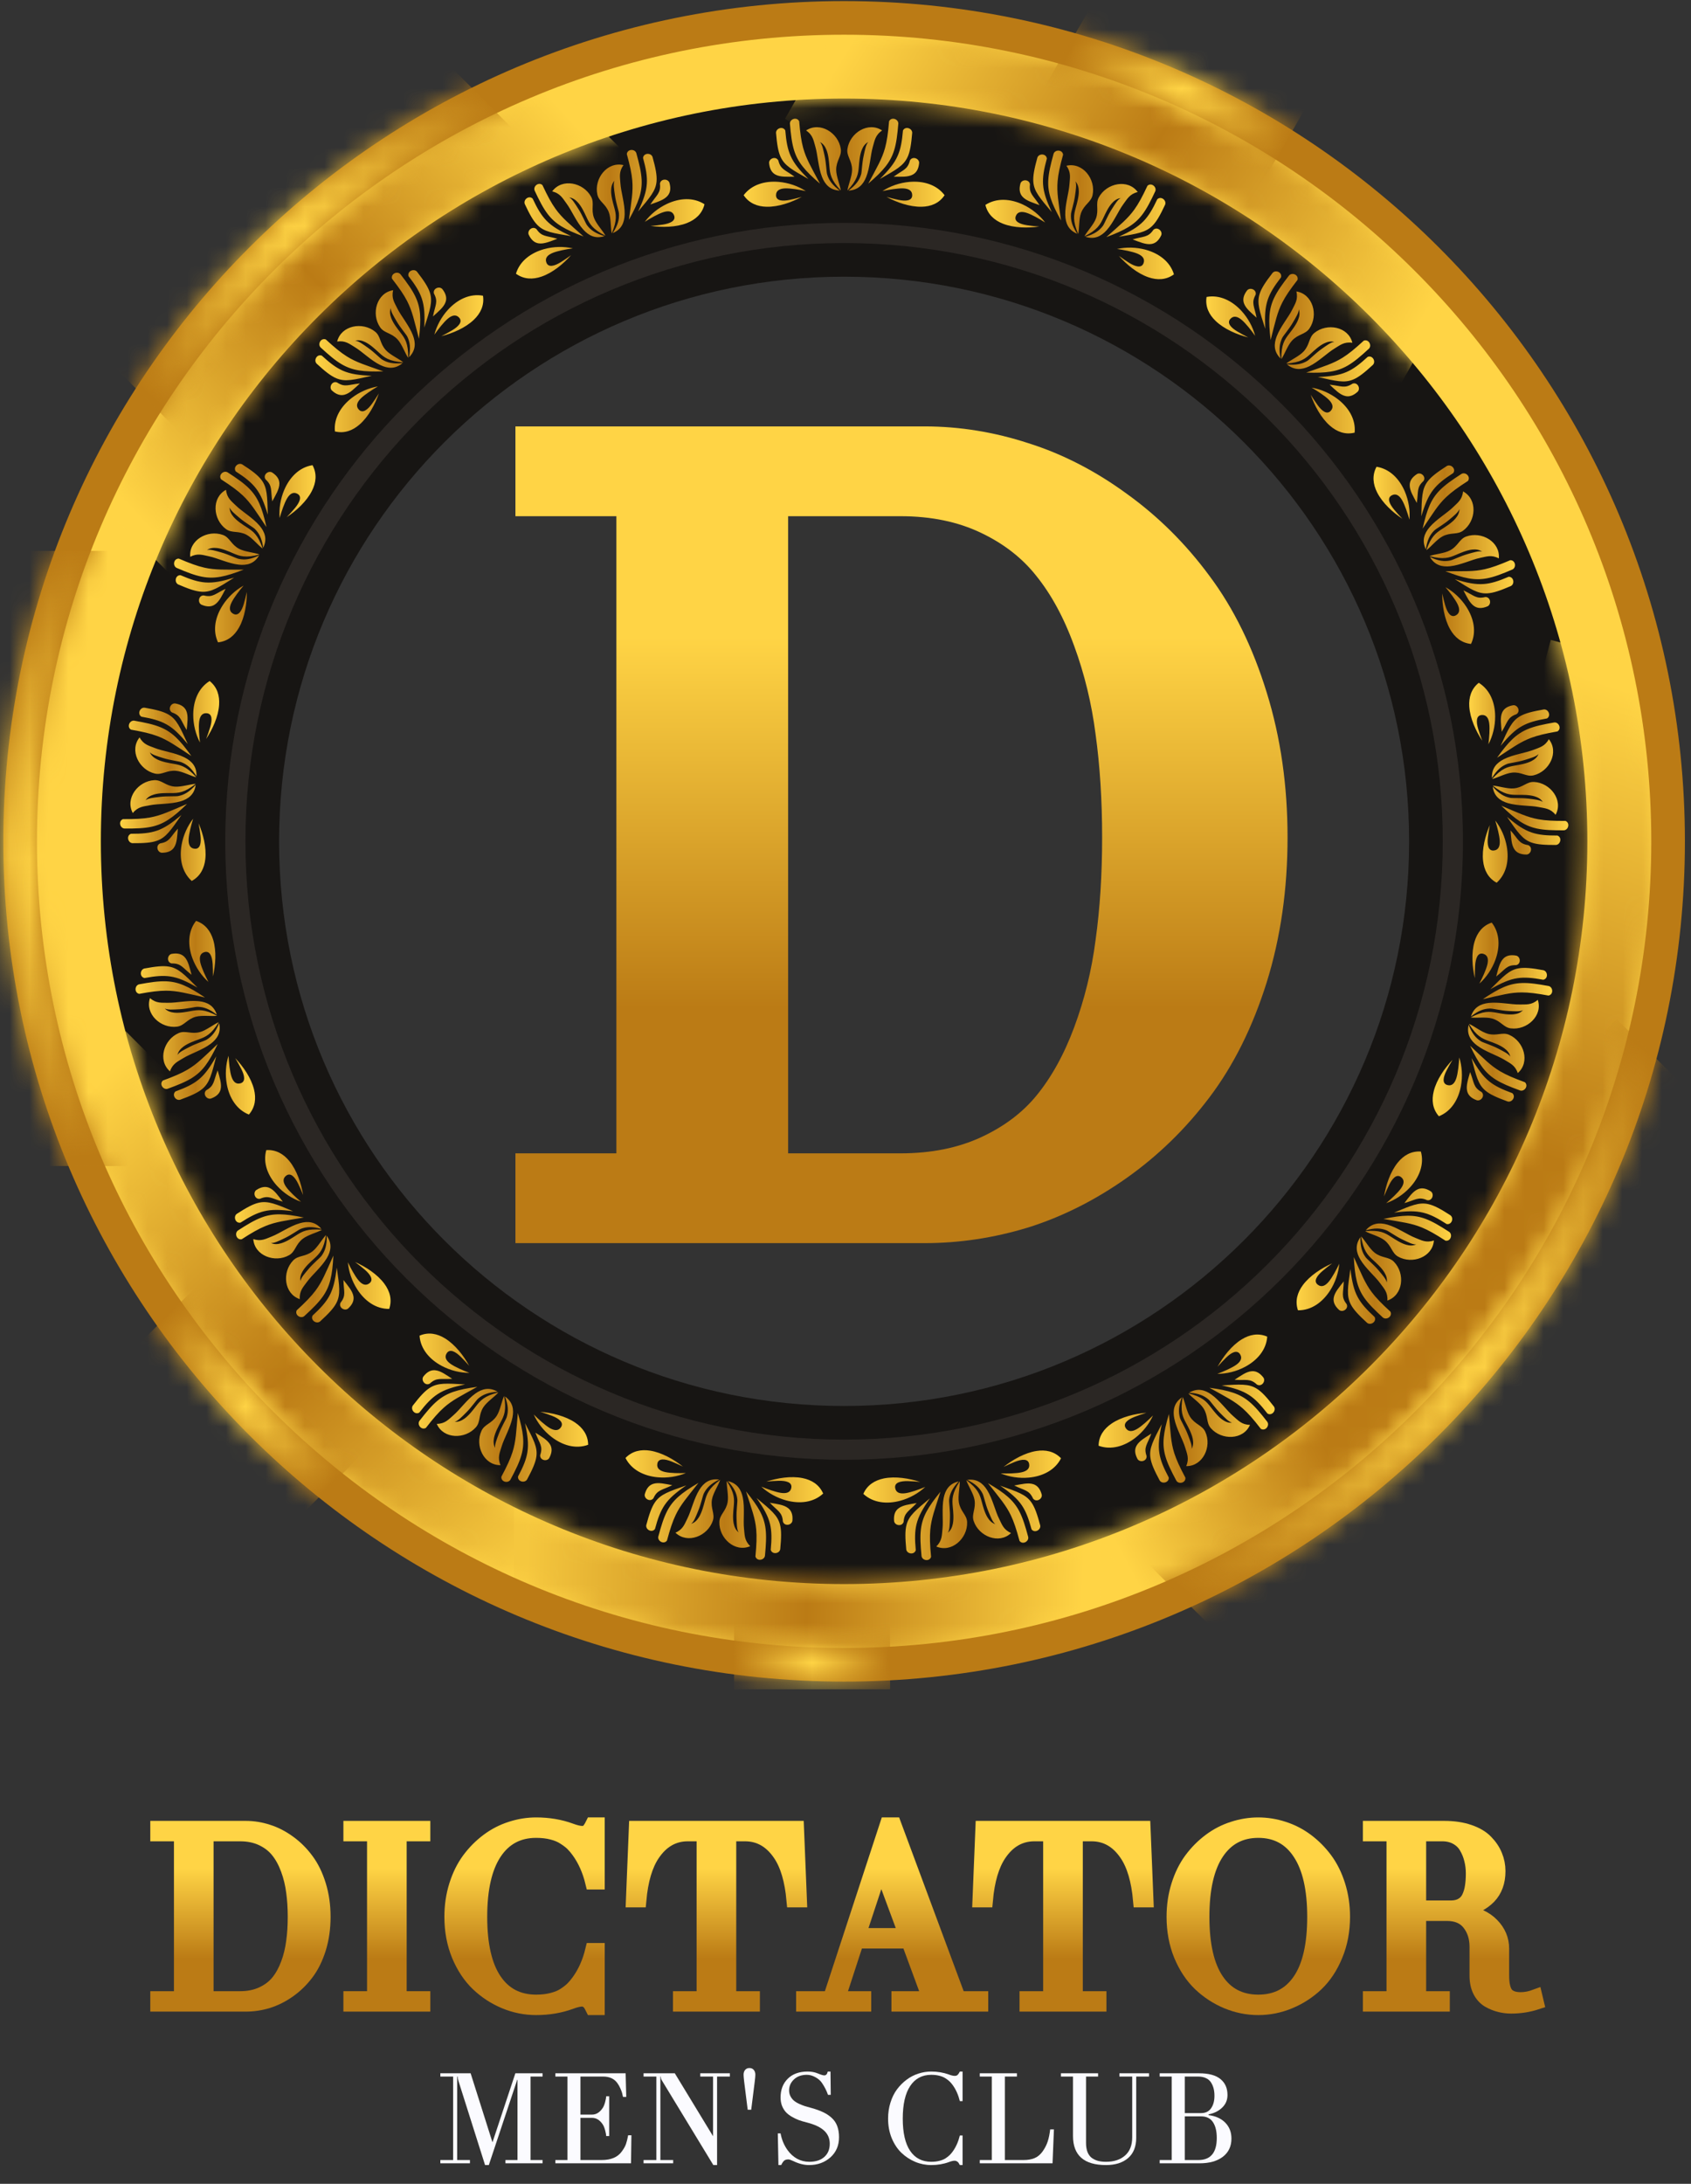 <svg width="86" height="111" viewBox="0 0 86 111" fill="none" xmlns="http://www.w3.org/2000/svg">
<rect x="0" y="0" width="86" height="111" fill="#333333" stroke="none"/>
<g clip-path="url(#clip0)">
<path d="M8 101.89V101.565H9.203V93.234H8V92.909H12.503C12.879 92.909 13.253 92.969 13.624 93.09C13.996 93.207 14.353 93.391 14.695 93.641C15.038 93.888 15.338 94.186 15.597 94.537C15.861 94.888 16.069 95.314 16.224 95.815C16.378 96.312 16.456 96.85 16.456 97.431C16.456 98.011 16.378 98.55 16.224 99.047C16.069 99.539 15.861 99.959 15.597 100.306C15.338 100.648 15.038 100.94 14.695 101.183C14.353 101.425 13.996 101.604 13.624 101.721C13.253 101.834 12.879 101.89 12.503 101.89H8ZM10.505 101.565H12.215C12.633 101.565 13.004 101.489 13.33 101.339C13.656 101.189 13.921 100.988 14.126 100.738C14.33 100.487 14.499 100.182 14.633 99.823C14.767 99.464 14.858 99.091 14.908 98.702C14.963 98.314 14.99 97.89 14.99 97.431C14.99 96.972 14.963 96.546 14.908 96.153C14.858 95.761 14.767 95.383 14.633 95.019C14.499 94.652 14.33 94.341 14.126 94.086C13.921 93.827 13.656 93.621 13.33 93.466C13.004 93.312 12.633 93.234 12.215 93.234H10.505V101.565Z" fill="url(#paint0_linear)"/>
<path d="M17.821 101.89V101.565H19.023V93.234H17.821V92.909H21.529V93.234H20.326V101.565H21.529V101.89H17.821Z" fill="url(#paint1_linear)"/>
<path d="M22.957 97.431C22.957 96.863 23.036 96.328 23.195 95.827C23.354 95.322 23.571 94.884 23.846 94.512C24.122 94.14 24.441 93.819 24.805 93.547C25.168 93.276 25.56 93.074 25.982 92.94C26.404 92.802 26.832 92.733 27.266 92.733C27.896 92.733 28.481 92.831 29.02 93.028C29.266 93.12 29.462 93.165 29.608 93.165C29.734 93.165 29.832 93.132 29.903 93.065C29.974 92.994 30.047 92.884 30.122 92.733H30.398V95.683H30.122C29.972 95.065 29.736 94.535 29.414 94.092C29.318 93.959 29.218 93.84 29.114 93.735C29.009 93.631 28.872 93.525 28.7 93.416C28.533 93.303 28.327 93.216 28.08 93.153C27.838 93.09 27.567 93.059 27.266 93.059C26.36 93.059 25.658 93.433 25.162 94.18C24.669 94.923 24.422 96.007 24.422 97.431C24.422 98.85 24.669 99.924 25.162 100.65C25.654 101.377 26.356 101.74 27.266 101.74C27.567 101.74 27.838 101.709 28.08 101.646C28.327 101.583 28.533 101.498 28.7 101.389C28.872 101.276 29.009 101.168 29.114 101.064C29.218 100.959 29.318 100.84 29.414 100.706C29.736 100.264 29.972 99.734 30.122 99.116H30.398V102.066H30.122C30.072 101.965 30.028 101.89 29.991 101.84C29.957 101.79 29.907 101.744 29.84 101.702C29.773 101.656 29.696 101.633 29.608 101.633C29.462 101.633 29.266 101.679 29.02 101.771C28.481 101.968 27.896 102.066 27.266 102.066C26.715 102.066 26.182 101.959 25.669 101.746C25.159 101.533 24.702 101.235 24.297 100.851C23.892 100.462 23.567 99.972 23.32 99.379C23.078 98.786 22.957 98.136 22.957 97.431Z" fill="url(#paint2_linear)"/>
<path d="M32.189 96.591L32.339 92.909H40.532L40.682 96.591H40.356C40.264 95.573 40.035 94.792 39.667 94.249C39.212 93.573 38.619 93.234 37.889 93.234H37.087V101.565H38.289V101.89H34.582V101.565H35.784V93.234H34.982C34.252 93.234 33.659 93.573 33.204 94.249C32.836 94.792 32.606 95.573 32.515 96.591H32.189Z" fill="url(#paint3_linear)"/>
<path d="M40.845 101.89V101.565H42.21L45.104 92.733H45.48L48.762 101.565H49.902V101.89H45.693V101.565H47.258L46.194 98.683H43.576L42.636 101.565H43.952V101.89H40.845ZM43.676 98.358H46.069L44.803 94.944L43.676 98.358Z" fill="url(#paint4_linear)"/>
<path d="M49.814 96.591L49.964 92.909H58.157L58.307 96.591H57.981C57.889 95.573 57.66 94.792 57.292 94.249C56.837 93.573 56.244 93.234 55.514 93.234H54.712V101.565H55.914V101.89H52.207V101.565H53.409V93.234H52.607C51.877 93.234 51.284 93.573 50.829 94.249C50.461 94.792 50.231 95.573 50.14 96.591H49.814Z" fill="url(#paint5_linear)"/>
<path d="M59.685 97.431C59.685 96.863 59.764 96.328 59.923 95.827C60.082 95.322 60.299 94.884 60.574 94.512C60.85 94.14 61.169 93.819 61.533 93.547C61.896 93.276 62.288 93.074 62.71 92.94C63.132 92.802 63.56 92.733 63.994 92.733C64.428 92.733 64.856 92.802 65.278 92.94C65.7 93.074 66.092 93.276 66.456 93.547C66.819 93.819 67.138 94.14 67.414 94.512C67.689 94.884 67.907 95.322 68.065 95.827C68.224 96.328 68.303 96.863 68.303 97.431C68.303 98.136 68.18 98.786 67.934 99.379C67.692 99.972 67.368 100.462 66.963 100.851C66.558 101.235 66.099 101.533 65.585 101.746C65.076 101.959 64.545 102.066 63.994 102.066C63.443 102.066 62.911 101.959 62.397 101.746C61.888 101.533 61.43 101.235 61.025 100.851C60.62 100.462 60.295 99.972 60.048 99.379C59.806 98.786 59.685 98.136 59.685 97.431ZM61.151 97.431C61.151 98.85 61.397 99.924 61.89 100.65C62.382 101.377 63.084 101.74 63.994 101.74C64.904 101.74 65.606 101.377 66.099 100.65C66.591 99.924 66.838 98.85 66.838 97.431C66.838 96.007 66.589 94.923 66.092 94.18C65.6 93.433 64.9 93.059 63.994 93.059C63.088 93.059 62.387 93.433 61.89 94.18C61.397 94.923 61.151 96.007 61.151 97.431Z" fill="url(#paint6_linear)"/>
<path d="M69.669 101.89V101.565H70.871V93.234H69.669V92.909H73.452C73.928 92.909 74.35 92.971 74.717 93.097C75.084 93.222 75.373 93.393 75.581 93.61C75.79 93.823 75.947 94.057 76.051 94.312C76.155 94.562 76.208 94.827 76.208 95.107C76.208 95.65 76.049 96.086 75.732 96.416C75.414 96.742 74.98 96.967 74.429 97.093V97.168C75.068 97.268 75.554 97.491 75.888 97.838C76.226 98.184 76.395 98.587 76.395 99.047V100.412C76.395 100.851 76.466 101.162 76.609 101.345C76.755 101.525 76.999 101.615 77.341 101.615C77.579 101.615 77.828 101.567 78.087 101.471L78.162 101.784C77.744 101.922 77.308 101.99 76.853 101.99C76.648 101.99 76.452 101.965 76.264 101.915C76.076 101.869 75.888 101.792 75.7 101.684C75.517 101.575 75.368 101.412 75.256 101.195C75.147 100.978 75.093 100.719 75.093 100.418V98.953C75.093 98.481 74.965 98.084 74.711 97.763C74.46 97.441 74.082 97.281 73.577 97.281H72.174V101.565H73.377V101.89H69.669ZM72.174 96.955H73.778C74.003 96.955 74.191 96.911 74.341 96.823C74.496 96.736 74.613 96.61 74.692 96.447C74.771 96.28 74.826 96.101 74.855 95.909C74.888 95.713 74.905 95.483 74.905 95.22C74.905 94.974 74.876 94.737 74.817 94.512C74.763 94.287 74.677 94.076 74.56 93.879C74.448 93.683 74.287 93.527 74.078 93.41C73.869 93.293 73.627 93.234 73.352 93.234H72.174V96.955Z" fill="url(#paint7_linear)"/>
<path d="M8 101.89V101.565H9.203V93.234H8V92.909H12.503C12.879 92.909 13.253 92.969 13.624 93.09C13.996 93.207 14.353 93.391 14.695 93.641C15.038 93.888 15.338 94.186 15.597 94.537C15.861 94.888 16.069 95.314 16.224 95.815C16.378 96.312 16.456 96.85 16.456 97.431C16.456 98.011 16.378 98.55 16.224 99.047C16.069 99.539 15.861 99.959 15.597 100.306C15.338 100.648 15.038 100.94 14.695 101.183C14.353 101.425 13.996 101.604 13.624 101.721C13.253 101.834 12.879 101.89 12.503 101.89H8ZM10.505 101.565H12.215C12.633 101.565 13.004 101.489 13.33 101.339C13.656 101.189 13.921 100.988 14.126 100.738C14.33 100.487 14.499 100.182 14.633 99.823C14.767 99.464 14.858 99.091 14.908 98.702C14.963 98.314 14.99 97.89 14.99 97.431C14.99 96.972 14.963 96.546 14.908 96.153C14.858 95.761 14.767 95.383 14.633 95.019C14.499 94.652 14.33 94.341 14.126 94.086C13.921 93.827 13.656 93.621 13.33 93.466C13.004 93.312 12.633 93.234 12.215 93.234H10.505V101.565Z" stroke="url(#paint8_linear)" stroke-width="0.713"/>
<path d="M17.821 101.89V101.565H19.023V93.234H17.821V92.909H21.529V93.234H20.326V101.565H21.529V101.89H17.821Z" stroke="url(#paint9_linear)" stroke-width="0.713"/>
<path d="M22.957 97.431C22.957 96.863 23.036 96.328 23.195 95.827C23.354 95.322 23.571 94.884 23.846 94.512C24.122 94.14 24.441 93.819 24.805 93.547C25.168 93.276 25.56 93.074 25.982 92.94C26.404 92.802 26.832 92.733 27.266 92.733C27.896 92.733 28.481 92.831 29.02 93.028C29.266 93.12 29.462 93.165 29.608 93.165C29.734 93.165 29.832 93.132 29.903 93.065C29.974 92.994 30.047 92.884 30.122 92.733H30.398V95.683H30.122C29.972 95.065 29.736 94.535 29.414 94.092C29.318 93.959 29.218 93.84 29.114 93.735C29.009 93.631 28.872 93.525 28.7 93.416C28.533 93.303 28.327 93.216 28.08 93.153C27.838 93.09 27.567 93.059 27.266 93.059C26.36 93.059 25.658 93.433 25.162 94.18C24.669 94.923 24.422 96.007 24.422 97.431C24.422 98.85 24.669 99.924 25.162 100.65C25.654 101.377 26.356 101.74 27.266 101.74C27.567 101.74 27.838 101.709 28.08 101.646C28.327 101.583 28.533 101.498 28.7 101.389C28.872 101.276 29.009 101.168 29.114 101.064C29.218 100.959 29.318 100.84 29.414 100.706C29.736 100.264 29.972 99.734 30.122 99.116H30.398V102.066H30.122C30.072 101.965 30.028 101.89 29.991 101.84C29.957 101.79 29.907 101.744 29.84 101.702C29.773 101.656 29.696 101.633 29.608 101.633C29.462 101.633 29.266 101.679 29.02 101.771C28.481 101.968 27.896 102.066 27.266 102.066C26.715 102.066 26.182 101.959 25.669 101.746C25.159 101.533 24.702 101.235 24.297 100.851C23.892 100.462 23.567 99.972 23.32 99.379C23.078 98.786 22.957 98.136 22.957 97.431Z" stroke="url(#paint10_linear)" stroke-width="0.713"/>
<path d="M32.189 96.591L32.339 92.909H40.532L40.682 96.591H40.356C40.264 95.573 40.035 94.792 39.667 94.249C39.212 93.573 38.619 93.234 37.889 93.234H37.087V101.565H38.289V101.89H34.582V101.565H35.784V93.234H34.982C34.252 93.234 33.659 93.573 33.204 94.249C32.836 94.792 32.606 95.573 32.515 96.591H32.189Z" stroke="url(#paint11_linear)" stroke-width="0.713"/>
<path d="M40.845 101.89V101.565H42.21L45.104 92.733H45.48L48.762 101.565H49.902V101.89H45.693V101.565H47.258L46.194 98.683H43.576L42.636 101.565H43.952V101.89H40.845ZM43.676 98.358H46.069L44.803 94.944L43.676 98.358Z" stroke="url(#paint12_linear)" stroke-width="0.713"/>
<path d="M49.814 96.591L49.964 92.909H58.157L58.307 96.591H57.981C57.889 95.573 57.66 94.792 57.292 94.249C56.837 93.573 56.244 93.234 55.514 93.234H54.712V101.565H55.914V101.89H52.207V101.565H53.409V93.234H52.607C51.877 93.234 51.284 93.573 50.829 94.249C50.461 94.792 50.231 95.573 50.14 96.591H49.814Z" stroke="url(#paint13_linear)" stroke-width="0.713"/>
<path d="M59.685 97.431C59.685 96.863 59.764 96.328 59.923 95.827C60.082 95.322 60.299 94.884 60.574 94.512C60.85 94.14 61.169 93.819 61.533 93.547C61.896 93.276 62.288 93.074 62.71 92.94C63.132 92.802 63.56 92.733 63.994 92.733C64.428 92.733 64.856 92.802 65.278 92.94C65.7 93.074 66.092 93.276 66.456 93.547C66.819 93.819 67.138 94.14 67.414 94.512C67.689 94.884 67.907 95.322 68.065 95.827C68.224 96.328 68.303 96.863 68.303 97.431C68.303 98.136 68.18 98.786 67.934 99.379C67.692 99.972 67.368 100.462 66.963 100.851C66.558 101.235 66.099 101.533 65.585 101.746C65.076 101.959 64.545 102.066 63.994 102.066C63.443 102.066 62.911 101.959 62.397 101.746C61.888 101.533 61.43 101.235 61.025 100.851C60.62 100.462 60.295 99.972 60.048 99.379C59.806 98.786 59.685 98.136 59.685 97.431ZM61.151 97.431C61.151 98.85 61.397 99.924 61.89 100.65C62.382 101.377 63.084 101.74 63.994 101.74C64.904 101.74 65.606 101.377 66.099 100.65C66.591 99.924 66.838 98.85 66.838 97.431C66.838 96.007 66.589 94.923 66.092 94.18C65.6 93.433 64.9 93.059 63.994 93.059C63.088 93.059 62.387 93.433 61.89 94.18C61.397 94.923 61.151 96.007 61.151 97.431Z" stroke="url(#paint14_linear)" stroke-width="0.713"/>
<path d="M69.669 101.89V101.565H70.871V93.234H69.669V92.909H73.452C73.928 92.909 74.35 92.971 74.717 93.097C75.084 93.222 75.373 93.393 75.581 93.61C75.79 93.823 75.947 94.057 76.051 94.312C76.155 94.562 76.208 94.827 76.208 95.107C76.208 95.65 76.049 96.086 75.732 96.416C75.414 96.742 74.98 96.967 74.429 97.093V97.168C75.068 97.268 75.554 97.491 75.888 97.838C76.226 98.184 76.395 98.587 76.395 99.047V100.412C76.395 100.851 76.466 101.162 76.609 101.345C76.755 101.525 76.999 101.615 77.341 101.615C77.579 101.615 77.828 101.567 78.087 101.471L78.162 101.784C77.744 101.922 77.308 101.99 76.853 101.99C76.648 101.99 76.452 101.965 76.264 101.915C76.076 101.869 75.888 101.792 75.7 101.684C75.517 101.575 75.368 101.412 75.256 101.195C75.147 100.978 75.093 100.719 75.093 100.418V98.953C75.093 98.481 74.965 98.084 74.711 97.763C74.46 97.441 74.082 97.281 73.577 97.281H72.174V101.565H73.377V101.89H69.669ZM72.174 96.955H73.778C74.003 96.955 74.191 96.911 74.341 96.823C74.496 96.736 74.613 96.61 74.692 96.447C74.771 96.28 74.826 96.101 74.855 95.909C74.888 95.713 74.905 95.483 74.905 95.22C74.905 94.974 74.876 94.737 74.817 94.512C74.763 94.287 74.677 94.076 74.56 93.879C74.448 93.683 74.287 93.527 74.078 93.41C73.869 93.293 73.627 93.234 73.352 93.234H72.174V96.955Z" stroke="url(#paint15_linear)" stroke-width="0.713"/>
<path d="M22.395 109.957V109.791H23.045V105.548H22.395V105.382H23.935L25.046 108.891L26.21 105.382H27.594V105.548H26.982V109.791H27.594V109.957H25.706V109.791H26.318V105.708H26.306L24.86 110.046H24.669L23.313 105.762C23.288 105.685 23.275 105.614 23.275 105.548H23.25V109.791H23.9V109.957H22.395Z" fill="#FBFBFF"/>
<path d="M28.245 109.957V109.791H28.858V105.548H28.245V105.382H31.818L31.85 106.582H31.684C31.667 106.497 31.651 106.428 31.636 106.374C31.621 106.321 31.593 106.247 31.55 106.151C31.51 106.055 31.459 105.965 31.397 105.88C31.24 105.659 30.997 105.548 30.67 105.548H29.521V107.481H30.115C30.325 107.481 30.506 107.367 30.657 107.137C30.704 107.065 30.744 106.964 30.778 106.834C30.812 106.704 30.829 106.609 30.829 106.55H30.982V108.572H30.829C30.829 108.513 30.812 108.418 30.778 108.288C30.744 108.159 30.704 108.058 30.657 107.985C30.508 107.76 30.327 107.647 30.115 107.647H29.521V109.791H30.596C31.071 109.791 31.412 109.647 31.62 109.36C31.722 109.222 31.794 109.096 31.834 108.981C31.875 108.866 31.912 108.716 31.946 108.531H32.112L32.092 109.957H28.245Z" fill="#FBFBFF"/>
<path d="M32.73 109.957V109.791H33.381V105.548H32.73V105.382H34.319L36.265 108.582V105.548H35.614V105.382H37.12V105.548H36.469V110.046H36.278L33.659 105.74C33.623 105.68 33.605 105.616 33.605 105.548H33.585V109.791H34.236V109.957H32.73Z" fill="#FBFBFF"/>
<path d="M37.816 105.452C37.816 105.355 37.842 105.274 37.895 105.21C37.948 105.146 38.022 105.114 38.115 105.114C38.209 105.114 38.282 105.146 38.336 105.21C38.389 105.274 38.415 105.355 38.415 105.452C38.415 105.518 38.405 105.639 38.383 105.813L38.205 107.233H38.026L37.847 105.813C37.826 105.636 37.816 105.516 37.816 105.452Z" fill="#FBFBFF"/>
<path d="M39.557 108.438H39.698C39.759 108.764 39.88 109.049 40.058 109.293C40.192 109.478 40.353 109.623 40.54 109.727C40.729 109.829 40.935 109.88 41.159 109.88C41.484 109.88 41.738 109.798 41.921 109.635C42.106 109.471 42.199 109.247 42.199 108.962C42.199 108.696 42.105 108.476 41.918 108.301C41.731 108.125 41.437 107.985 41.038 107.883C40.884 107.845 40.748 107.805 40.629 107.762C40.51 107.717 40.39 107.66 40.269 107.59C40.148 107.52 40.046 107.441 39.966 107.354C39.887 107.267 39.822 107.16 39.771 107.035C39.722 106.907 39.698 106.766 39.698 106.61C39.698 106.217 39.82 105.899 40.065 105.657C40.309 105.414 40.646 105.293 41.076 105.293C41.267 105.293 41.442 105.326 41.599 105.392C41.754 105.456 41.862 105.488 41.921 105.488C42.011 105.488 42.069 105.423 42.097 105.293H42.237L42.25 106.476H42.109C42.037 106.268 41.936 106.068 41.806 105.877C41.728 105.758 41.615 105.659 41.468 105.58C41.324 105.499 41.179 105.459 41.034 105.459C40.764 105.459 40.546 105.536 40.38 105.692C40.215 105.847 40.132 106.034 40.132 106.253C40.132 106.362 40.155 106.461 40.202 106.55C40.248 106.637 40.305 106.709 40.371 106.767C40.437 106.824 40.526 106.88 40.639 106.933C40.752 106.984 40.85 107.023 40.935 107.051C41.02 107.076 41.129 107.107 41.261 107.143C41.495 107.207 41.694 107.278 41.857 107.357C42.023 107.434 42.169 107.529 42.294 107.644C42.422 107.759 42.517 107.898 42.578 108.062C42.64 108.224 42.671 108.413 42.671 108.63C42.671 109.053 42.524 109.395 42.231 109.657C41.937 109.916 41.577 110.046 41.149 110.046C40.892 110.046 40.625 109.979 40.348 109.845C40.227 109.788 40.143 109.759 40.096 109.759C40.001 109.759 39.928 109.78 39.88 109.823C39.831 109.865 39.781 109.94 39.73 110.046H39.589L39.557 108.438Z" fill="#FBFBFF"/>
<path d="M45.166 107.686C45.166 107.396 45.206 107.124 45.287 106.869C45.367 106.612 45.478 106.388 45.618 106.199C45.759 106.01 45.922 105.846 46.107 105.708C46.292 105.569 46.492 105.466 46.706 105.398C46.921 105.328 47.139 105.293 47.36 105.293C47.681 105.293 47.979 105.343 48.254 105.443C48.379 105.49 48.479 105.513 48.553 105.513C48.617 105.513 48.667 105.496 48.703 105.462C48.739 105.426 48.777 105.37 48.815 105.293H48.955V106.796H48.815C48.738 106.481 48.618 106.211 48.455 105.985C48.406 105.917 48.355 105.857 48.301 105.803C48.248 105.75 48.178 105.696 48.091 105.641C48.006 105.583 47.901 105.539 47.775 105.507C47.652 105.475 47.513 105.459 47.36 105.459C46.899 105.459 46.541 105.649 46.288 106.03C46.038 106.408 45.912 106.96 45.912 107.686C45.912 108.409 46.038 108.955 46.288 109.325C46.539 109.695 46.897 109.88 47.36 109.88C47.513 109.88 47.652 109.864 47.775 109.832C47.901 109.801 48.006 109.757 48.091 109.702C48.178 109.644 48.248 109.589 48.301 109.536C48.355 109.483 48.406 109.422 48.455 109.354C48.618 109.129 48.738 108.858 48.815 108.544H48.955V110.046H48.815C48.789 109.995 48.767 109.957 48.748 109.931C48.731 109.906 48.705 109.882 48.671 109.861C48.637 109.838 48.598 109.826 48.553 109.826C48.479 109.826 48.379 109.849 48.254 109.896C47.979 109.996 47.681 110.046 47.36 110.046C47.08 110.046 46.808 109.992 46.547 109.884C46.287 109.775 46.054 109.623 45.848 109.427C45.642 109.23 45.476 108.98 45.35 108.678C45.227 108.376 45.166 108.045 45.166 107.686Z" fill="#FBFBFF"/>
<path d="M49.829 109.957V109.791H50.442V105.548H49.829V105.382H51.718V105.548H51.105V109.791H52.056C52.273 109.791 52.46 109.758 52.618 109.692C52.775 109.626 52.911 109.512 53.026 109.351C53.147 109.179 53.234 109.006 53.288 108.834C53.343 108.662 53.383 108.462 53.409 108.234H53.6L53.53 109.957H49.829Z" fill="#FBFBFF"/>
<path d="M53.957 105.548V105.382H55.846V105.548H55.233V108.923C55.233 109.106 55.259 109.263 55.31 109.392C55.363 109.52 55.438 109.619 55.533 109.689C55.631 109.757 55.737 109.806 55.852 109.836C55.967 109.865 56.099 109.88 56.248 109.88C56.654 109.88 56.977 109.774 57.218 109.561C57.46 109.349 57.581 109.04 57.581 108.636V105.548H56.931V105.382H58.436V105.548H57.785V108.662C57.785 109.11 57.647 109.454 57.371 109.692C57.096 109.928 56.722 110.046 56.248 110.046C55.129 110.046 54.57 109.553 54.57 108.566V105.548H53.957Z" fill="#FBFBFF"/>
<path d="M58.979 109.957V109.791H59.591V105.548H58.979V105.382H60.982C61.471 105.382 61.834 105.48 62.07 105.676C62.308 105.869 62.427 106.139 62.427 106.486C62.427 106.739 62.337 106.953 62.156 107.127C61.975 107.302 61.745 107.415 61.464 107.469V107.507C61.823 107.552 62.107 107.68 62.316 107.893C62.524 108.106 62.628 108.375 62.628 108.7C62.628 109.093 62.482 109.402 62.191 109.625C61.902 109.846 61.507 109.957 61.008 109.957H58.979ZM60.255 109.791H60.944C61.569 109.791 61.882 109.417 61.882 108.668C61.882 108.326 61.817 108.058 61.687 107.864C61.557 107.669 61.356 107.571 61.084 107.571H60.255V109.791ZM60.255 107.405H61.084C61.309 107.405 61.479 107.324 61.591 107.162C61.706 106.999 61.764 106.786 61.764 106.524C61.764 106.395 61.751 106.277 61.725 106.17C61.7 106.062 61.657 105.959 61.598 105.861C61.54 105.763 61.454 105.686 61.339 105.631C61.227 105.576 61.09 105.548 60.931 105.548H60.255V107.405Z" fill="#FBFBFF"/>
<g clip-path="url(#clip1)">
<path fill-rule="evenodd" clip-rule="evenodd" d="M42.929 4.668C63.994 4.668 81.072 21.724 81.072 42.764C81.072 63.803 63.994 80.859 42.929 80.859C21.863 80.859 4.786 63.803 4.786 42.764C4.786 21.724 21.863 4.668 42.929 4.668V4.668ZM63.248 22.469C58.049 17.276 50.865 14.064 42.929 14.064C34.993 14.064 27.809 17.276 22.609 22.469C17.41 27.662 14.194 34.837 14.194 42.764C14.194 50.69 17.41 57.865 22.609 63.058C27.809 68.251 34.993 71.464 42.929 71.464C50.865 71.464 58.049 68.251 63.248 63.058C68.448 57.865 71.664 50.69 71.664 42.764C71.664 34.837 68.448 27.662 63.248 22.469Z" fill="#171513"/>
<path fill-rule="evenodd" clip-rule="evenodd" d="M42.929 11.329C51.62 11.329 59.488 14.848 65.183 20.536C70.879 26.225 74.402 34.083 74.402 42.764C74.402 51.444 70.879 59.303 65.183 64.991C59.488 70.679 51.62 74.198 42.929 74.198C34.238 74.198 26.37 70.679 20.674 64.991C14.979 59.303 11.456 51.444 11.456 42.764C11.456 34.083 14.979 26.225 20.674 20.536C26.37 14.848 34.238 11.329 42.929 11.329V11.329ZM42.929 12.354C59.744 12.354 73.375 25.969 73.375 42.764C73.375 59.558 59.744 73.173 42.929 73.173C26.114 73.173 12.482 59.558 12.482 42.764C12.482 25.969 26.114 12.354 42.929 12.354V12.354Z" fill="#2B2724"/>
<path fill-rule="evenodd" clip-rule="evenodd" d="M42.929 1.593C65.695 1.593 84.15 20.026 84.15 42.764C84.15 65.501 65.695 83.934 42.929 83.934C20.163 83.934 1.708 65.501 1.708 42.764C1.708 20.026 20.163 1.593 42.929 1.593V1.593ZM69.658 16.067C62.818 9.236 53.368 5.01 42.929 5.01C32.491 5.01 23.04 9.236 16.2 16.067C9.36 22.899 5.129 32.338 5.129 42.764C5.129 53.189 9.36 62.628 16.2 69.46C23.04 76.291 32.491 80.517 42.929 80.517C53.368 80.517 62.818 76.291 69.658 69.46C76.498 62.628 80.729 53.189 80.729 42.764C80.729 32.338 76.499 22.899 69.658 16.067V16.067Z" fill="#FFD445"/>
<mask id="mask0" mask-type="alpha" maskUnits="userSpaceOnUse" x="1" y="1" width="84" height="83">
<path fill-rule="evenodd" clip-rule="evenodd" d="M42.929 1.593C65.695 1.593 84.15 20.026 84.15 42.764C84.15 65.501 65.695 83.934 42.929 83.934C20.163 83.934 1.708 65.501 1.708 42.764C1.708 20.026 20.163 1.593 42.929 1.593V1.593ZM69.658 16.067C62.818 9.236 53.368 5.01 42.929 5.01C32.491 5.01 23.04 9.236 16.2 16.067C9.36 22.899 5.129 32.338 5.129 42.764C5.129 53.189 9.36 62.628 16.2 69.46C23.04 76.291 32.491 80.517 42.929 80.517C53.368 80.517 62.818 76.291 69.658 69.46C76.498 62.628 80.729 53.189 80.729 42.764C80.729 32.338 76.499 22.899 69.658 16.067V16.067Z" fill="#FFD445"/>
</mask>
<g mask="url(#mask0)">
<rect x="45.922" y="-4.504" width="33.88" height="12.133" transform="rotate(29.631 45.922 -4.504)" fill="url(#paint16_linear)"/>
<rect x="90.587" y="35.666" width="50.797" height="12.133" transform="rotate(105 90.587 35.666)" fill="url(#paint17_linear)"/>
<rect x="80.837" y="72.622" width="24.354" height="12.133" transform="rotate(150.453 80.837 72.622)" fill="url(#paint18_linear)"/>
<rect x="1.386" y="21.92" width="31.5" height="12.133" transform="rotate(-45 1.386 21.92)" fill="url(#paint19_linear)"/>
<rect x="23.388" y="86.567" width="36.171" height="12.133" transform="rotate(-135 23.388 86.567)" fill="url(#paint20_linear)"/>
<rect x="56" y="86.8" width="29.867" height="12.133" transform="rotate(180 56 86.8)" fill="url(#paint21_linear)"/>
</g>
<path fill-rule="evenodd" clip-rule="evenodd" d="M42.929 0.055C54.737 0.055 65.427 4.836 73.165 12.564C80.904 20.293 85.69 30.971 85.69 42.764C85.69 54.557 80.904 65.234 73.165 72.963C65.427 80.692 54.737 85.472 42.929 85.472C31.122 85.472 20.431 80.692 12.693 72.963C4.954 65.234 0.168 54.557 0.168 42.764C0.168 30.971 4.954 20.293 12.693 12.564C20.431 4.836 31.122 0.055 42.929 0.055ZM1.879 42.764C1.879 20.12 20.258 1.764 42.929 1.764C65.601 1.764 83.98 20.12 83.98 42.764C83.98 65.407 65.601 83.764 42.929 83.764C20.258 83.764 1.879 65.407 1.879 42.764V42.764Z" fill="#BB7B15"/>
<mask id="mask1" mask-type="alpha" maskUnits="userSpaceOnUse" x="0" y="0" width="86" height="86">
<path fill-rule="evenodd" clip-rule="evenodd" d="M42.929 0.055C54.737 0.055 65.427 4.836 73.165 12.564C80.904 20.293 85.69 30.971 85.69 42.764C85.69 54.557 80.904 65.234 73.165 72.963C65.427 80.692 54.737 85.472 42.929 85.472C31.122 85.472 20.431 80.692 12.693 72.963C4.954 65.234 0.168 54.557 0.168 42.764C0.168 30.971 4.954 20.293 12.693 12.564C20.431 4.836 31.122 0.055 42.929 0.055ZM1.879 42.764C1.879 20.12 20.258 1.764 42.929 1.764C65.601 1.764 83.98 20.12 83.98 42.764C83.98 65.407 65.601 83.764 42.929 83.764C20.258 83.764 1.879 65.407 1.879 42.764V42.764Z" fill="#BB7B15"/>
</mask>
<g mask="url(#mask1)">
<rect x="56.467" y="77.559" width="36.429" height="10.733" transform="rotate(-45 56.467 77.559)" fill="url(#paint22_linear)"/>
<rect x="58.1" y="-4.2" width="12.029" height="10.733" transform="rotate(30 58.1 -4.2)" fill="url(#paint23_linear)"/>
<rect x="3.327" y="16.159" width="22.883" height="10.733" transform="rotate(-45 3.327 16.159)" fill="url(#paint24_linear)"/>
<rect x="-3.267" y="59.267" width="31.267" height="10.733" transform="rotate(-90 -3.267 59.267)" fill="url(#paint25_linear)"/>
<rect x="14.602" y="77.725" width="11.982" height="10.733" transform="rotate(-135 14.602 77.725)" fill="url(#paint26_linear)"/>
<rect x="45.267" y="88.667" width="7.933" height="10.733" transform="rotate(180 45.267 88.667)" fill="url(#paint27_linear)"/>
</g>
<path fill-rule="evenodd" clip-rule="evenodd" d="M55.151 12.014C55.282 11.764 55.62 11.419 55.736 11.107C55.898 10.666 55.704 10.362 55.881 10.034C56.276 9.303 57.363 9.077 57.862 9.761C57.45 9.86 57.327 10.116 57.136 10.37C56.877 10.715 56.635 11.309 56.282 11.7C56.008 12.005 55.666 12.187 55.198 12.035C55.66 11.9 55.906 11.728 56.092 11.478C56.17 11.372 56.32 10.98 56.532 10.649C56.702 10.382 56.845 10.138 56.996 10.069C56.819 10.088 56.67 10.192 56.546 10.332C56.355 10.548 56.219 10.851 56.115 11.072C55.953 11.417 55.813 11.683 55.151 12.014V12.014ZM54.834 11.897C54.896 11.622 54.863 11.14 54.978 10.828C55.141 10.387 55.486 10.281 55.565 9.917C55.739 9.105 55.06 8.229 54.235 8.426C54.484 8.768 54.411 9.042 54.391 9.36C54.364 9.79 54.163 10.399 54.177 10.925C54.188 11.335 54.329 11.695 54.784 11.883C54.52 11.48 54.445 11.19 54.467 10.879C54.475 10.749 54.616 10.353 54.67 9.964C54.714 9.65 54.763 9.372 54.693 9.221C54.816 9.351 54.861 9.526 54.865 9.714C54.87 10.002 54.776 10.32 54.712 10.556C54.611 10.923 54.545 11.216 54.834 11.897V11.897ZM53.154 11.31C52.875 10.935 52.471 10.606 52.024 10.397C51.4 10.104 50.691 10.044 50.115 10.416C50.232 10.9 50.574 11.199 51.007 11.37C51.567 11.591 52.281 11.598 52.857 11.516C52.638 11.499 52.405 11.474 52.231 11.447C51.861 11.39 51.56 11.257 51.661 10.985C51.746 10.753 51.964 10.738 52.214 10.819C52.477 10.904 52.871 11.13 53.154 11.31ZM52.869 10.428C52.55 9.934 52.329 9.853 52.381 9.372C52.352 9.111 51.98 9.099 51.899 9.32C51.813 9.631 51.864 9.838 51.993 9.988C52.18 10.204 52.53 10.303 52.869 10.428V10.428ZM53.49 10.781C53.219 10.194 53.075 9.789 53.048 9.365C53.024 8.991 53.091 8.602 53.241 8.06C53.212 7.799 52.84 7.788 52.759 8.008C52.602 8.575 52.529 8.943 52.553 9.249C52.593 9.737 52.886 10.063 53.49 10.781ZM53.961 11.205C53.829 10.246 53.739 9.779 53.788 9.209C53.818 8.85 53.903 8.451 54.066 7.863C54.037 7.602 53.665 7.59 53.584 7.811C53.43 8.366 53.333 8.782 53.313 9.158C53.279 9.79 53.463 10.313 53.961 11.205V11.205ZM56.81 12.656C57.266 12.552 57.787 12.563 58.263 12.693C58.928 12.875 59.507 13.289 59.703 13.945C59.3 14.238 58.846 14.244 58.405 14.093C57.835 13.898 57.287 13.441 56.902 13.005C57.08 13.134 57.274 13.266 57.423 13.358C57.742 13.555 58.057 13.649 58.158 13.376C58.243 13.144 58.087 12.992 57.844 12.891C57.589 12.786 57.142 12.702 56.81 12.656ZM57.6 12.169C58.164 12.001 58.385 12.082 58.658 11.682C58.849 11.502 59.14 11.734 59.059 11.955C58.922 12.248 58.749 12.372 58.553 12.402C58.27 12.446 57.939 12.294 57.6 12.169ZM56.897 12.036C57.486 11.764 57.859 11.549 58.155 11.245C58.416 10.976 58.618 10.636 58.856 10.127C59.047 9.947 59.337 10.179 59.256 10.4C59.007 10.933 58.824 11.261 58.607 11.477C58.259 11.822 57.825 11.881 56.897 12.036ZM56.264 12.053C56.988 11.409 57.36 11.111 57.693 10.646C57.903 10.354 58.098 9.995 58.356 9.442C58.547 9.262 58.838 9.495 58.757 9.715C58.513 10.237 58.317 10.617 58.088 10.916C57.703 11.418 57.223 11.697 56.264 12.053V12.053Z" fill="url(#paint28_linear)"/>
<path fill-rule="evenodd" clip-rule="evenodd" d="M65.415 18.48C65.631 18.299 66.075 18.108 66.3 17.863C66.618 17.517 66.554 17.161 66.842 16.925C67.486 16.398 68.576 16.6 68.778 17.423C68.36 17.358 68.149 17.548 67.875 17.712C67.505 17.933 67.055 18.39 66.581 18.619C66.211 18.796 65.826 18.836 65.45 18.518C65.929 18.568 66.222 18.502 66.489 18.34C66.601 18.272 66.889 17.967 67.21 17.74C67.47 17.558 67.695 17.387 67.861 17.379C67.689 17.331 67.513 17.37 67.344 17.453C67.085 17.58 66.845 17.809 66.664 17.974C66.383 18.232 66.153 18.424 65.415 18.48V18.48ZM65.165 18.252C65.328 18.021 65.48 17.563 65.705 17.317C66.023 16.971 66.383 17.005 66.594 16.697C67.064 16.012 66.767 14.944 65.93 14.813C66.031 15.225 65.859 15.451 65.719 15.737C65.531 16.124 65.114 16.611 64.927 17.104C64.781 17.487 64.775 17.874 65.125 18.22C65.033 17.748 65.074 17.451 65.212 17.171C65.27 17.054 65.55 16.74 65.748 16.401C65.908 16.128 66.059 15.889 66.052 15.723C66.116 15.89 66.092 16.069 66.023 16.243C65.919 16.512 65.711 16.771 65.562 16.965C65.329 17.266 65.157 17.513 65.165 18.252V18.252ZM63.834 17.072C63.718 16.62 63.47 16.163 63.136 15.8C62.67 15.293 62.037 14.968 61.363 15.094C61.286 15.586 61.489 15.992 61.825 16.314C62.26 16.731 62.917 17.009 63.482 17.151C63.285 17.052 63.08 16.94 62.929 16.849C62.607 16.657 62.38 16.42 62.576 16.206C62.744 16.024 62.951 16.092 63.152 16.262C63.362 16.44 63.641 16.799 63.834 17.072ZM63.906 16.148C63.798 15.571 63.624 15.412 63.856 14.986C63.928 14.734 63.589 14.582 63.429 14.755C63.231 15.011 63.2 15.221 63.262 15.409C63.353 15.68 63.64 15.904 63.906 16.148ZM64.347 16.711C64.319 16.064 64.339 15.635 64.475 15.233C64.595 14.878 64.805 14.543 65.149 14.099C65.222 13.846 64.882 13.695 64.723 13.868C64.362 14.333 64.154 14.646 64.062 14.938C63.913 15.404 64.059 15.817 64.347 16.711V16.711ZM64.621 17.281C64.863 16.343 64.957 15.878 65.219 15.368C65.383 15.048 65.614 14.711 65.987 14.229C66.06 13.976 65.72 13.825 65.561 13.998C65.208 14.453 64.96 14.801 64.799 15.142C64.527 15.713 64.499 16.268 64.621 17.281V17.281ZM66.706 19.703C67.167 19.779 67.645 19.987 68.036 20.288C68.582 20.708 68.96 21.31 68.893 21.991C68.409 22.11 67.986 21.943 67.636 21.637C67.182 21.24 66.849 20.61 66.658 20.061C66.774 20.247 66.903 20.442 67.007 20.585C67.226 20.888 67.483 21.094 67.679 20.88C67.847 20.698 67.76 20.497 67.574 20.312C67.378 20.118 66.996 19.872 66.706 19.703V19.703ZM67.622 19.552C68.207 19.61 68.381 19.768 68.785 19.501C69.031 19.408 69.211 19.732 69.052 19.906C68.815 20.125 68.607 20.175 68.415 20.128C68.136 20.062 67.888 19.796 67.622 19.552V19.552ZM67.022 19.162C67.67 19.134 68.096 19.076 68.486 18.906C68.83 18.756 69.145 18.519 69.559 18.138C69.804 18.044 69.985 18.369 69.826 18.542C69.394 18.941 69.099 19.175 68.816 19.292C68.363 19.48 67.939 19.37 67.022 19.162ZM66.43 18.938C67.344 18.616 67.801 18.482 68.286 18.178C68.592 17.987 68.908 17.729 69.357 17.315C69.602 17.221 69.783 17.546 69.624 17.719C69.2 18.11 68.875 18.387 68.549 18.577C68.002 18.896 67.451 18.972 66.43 18.938Z" fill="url(#paint29_linear)"/>
<path fill-rule="evenodd" clip-rule="evenodd" d="M72.701 28.264C72.966 28.165 73.448 28.132 73.742 27.975C74.157 27.755 74.215 27.398 74.566 27.271C75.347 26.988 76.309 27.541 76.226 28.384C75.852 28.183 75.59 28.293 75.278 28.356C74.855 28.441 74.279 28.723 73.755 28.781C73.347 28.826 72.971 28.735 72.722 28.311C73.157 28.518 73.456 28.552 73.761 28.488C73.889 28.462 74.263 28.269 74.641 28.162C74.946 28.076 75.215 27.989 75.375 28.038C75.229 27.934 75.049 27.913 74.863 27.935C74.576 27.97 74.273 28.106 74.048 28.202C73.698 28.351 73.416 28.456 72.701 28.264V28.264ZM72.542 27.965C72.772 27.802 73.068 27.42 73.362 27.264C73.777 27.043 74.106 27.194 74.407 26.974C75.078 26.483 75.154 25.378 74.407 24.977C74.365 25.398 74.129 25.555 73.902 25.778C73.595 26.081 73.04 26.401 72.699 26.804C72.435 27.117 72.3 27.48 72.515 27.922C72.585 27.446 72.723 27.18 72.946 26.962C73.04 26.87 73.408 26.668 73.708 26.414C73.95 26.209 74.172 26.034 74.22 25.875C74.225 26.054 74.142 26.214 74.02 26.356C73.832 26.575 73.55 26.751 73.345 26.884C73.025 27.091 72.781 27.265 72.542 27.965V27.965ZM71.68 26.411C71.721 25.946 71.639 25.433 71.445 24.979C71.174 24.346 70.684 23.83 70.007 23.725C69.771 24.163 69.828 24.614 70.037 25.029C70.308 25.567 70.836 26.047 71.321 26.368C71.169 26.21 71.012 26.036 70.9 25.9C70.661 25.612 70.525 25.313 70.782 25.177C71 25.06 71.173 25.194 71.305 25.421C71.445 25.658 71.588 26.089 71.68 26.411V26.411ZM72.055 25.563C72.145 24.983 72.034 24.776 72.394 24.451C72.546 24.237 72.276 23.981 72.069 24.092C71.797 24.267 71.697 24.455 71.694 24.653C71.689 24.938 71.885 25.245 72.055 25.563ZM72.283 26.241C72.472 25.621 72.634 25.224 72.896 24.889C73.127 24.594 73.436 24.349 73.909 24.044C74.062 23.83 73.792 23.574 73.584 23.684C73.089 24.003 72.789 24.229 72.604 24.473C72.309 24.864 72.31 25.303 72.283 26.241V26.241ZM72.352 26.87C72.892 26.066 73.136 25.657 73.552 25.264C73.814 25.017 74.143 24.775 74.656 24.445C74.809 24.23 74.539 23.975 74.331 24.085C73.847 24.397 73.497 24.643 73.231 24.911C72.786 25.36 72.574 25.873 72.352 26.87V26.87ZM73.513 29.846C73.922 30.071 74.304 30.425 74.572 30.839C74.947 31.416 75.104 32.11 74.813 32.73C74.317 32.681 73.974 32.383 73.746 31.978C73.45 31.453 73.345 30.748 73.348 30.167C73.395 30.381 73.452 30.609 73.502 30.777C73.609 31.136 73.782 31.415 74.038 31.279C74.257 31.162 74.242 30.944 74.128 30.708C74.008 30.46 73.729 30.101 73.513 29.846V29.846ZM74.426 30.007C74.959 30.256 75.07 30.463 75.54 30.346C75.803 30.339 75.865 30.705 75.658 30.816C75.361 30.944 75.148 30.922 74.982 30.814C74.742 30.659 74.596 30.325 74.426 30.007V30.007ZM73.991 29.441C74.611 29.629 75.032 29.716 75.456 29.685C75.83 29.658 76.207 29.539 76.724 29.317C76.986 29.31 77.048 29.676 76.841 29.786C76.3 30.019 75.945 30.142 75.639 30.159C75.149 30.186 74.785 29.941 73.991 29.441ZM73.506 29.033C74.476 29.033 74.951 29.058 75.51 28.932C75.862 28.853 76.246 28.715 76.807 28.474C77.07 28.467 77.132 28.833 76.924 28.944C76.395 29.171 75.996 29.324 75.625 29.395C75.003 29.515 74.459 29.404 73.506 29.033V29.033Z" fill="url(#paint30_linear)"/>
<path fill-rule="evenodd" clip-rule="evenodd" d="M75.915 39.933C76.197 39.945 76.654 40.103 76.986 40.073C77.454 40.031 77.646 39.725 78.019 39.745C78.85 39.789 79.519 40.672 79.113 41.416C78.848 41.086 78.563 41.085 78.251 41.021C77.829 40.936 77.188 40.971 76.683 40.82C76.29 40.703 75.979 40.472 75.916 39.985C76.236 40.345 76.497 40.492 76.803 40.553C76.932 40.578 77.351 40.546 77.741 40.595C78.056 40.635 78.337 40.66 78.465 40.766C78.371 40.614 78.214 40.525 78.034 40.473C77.757 40.393 77.424 40.4 77.18 40.401C76.798 40.402 76.498 40.389 75.915 39.933V39.933ZM75.885 39.597C76.161 39.535 76.582 39.299 76.914 39.27C77.382 39.228 77.626 39.495 77.989 39.41C78.798 39.219 79.3 38.231 78.769 37.571C78.566 37.943 78.287 37.994 77.991 38.112C77.59 38.271 76.954 38.35 76.483 38.588C76.117 38.773 75.852 39.055 75.877 39.546C76.127 39.135 76.358 38.944 76.648 38.83C76.771 38.782 77.189 38.739 77.564 38.622C77.867 38.527 78.139 38.453 78.246 38.325C78.18 38.492 78.042 38.607 77.874 38.69C77.615 38.819 77.287 38.87 77.046 38.913C76.671 38.979 76.377 39.045 75.885 39.597ZM75.697 37.83C75.917 37.417 76.042 36.913 76.04 36.419C76.038 35.731 75.789 35.065 75.206 34.705C74.818 35.017 74.694 35.454 74.724 35.917C74.764 36.518 75.063 37.165 75.384 37.651C75.305 37.445 75.229 37.224 75.178 37.055C75.071 36.697 75.063 36.369 75.353 36.343C75.599 36.321 75.706 36.511 75.739 36.772C75.775 37.045 75.739 37.498 75.697 37.83V37.83ZM76.374 37.195C76.683 36.696 76.662 36.462 77.12 36.303C77.344 36.165 77.195 35.825 76.961 35.845C76.642 35.901 76.477 36.035 76.397 36.216C76.281 36.477 76.342 36.836 76.374 37.195V37.195ZM76.32 37.907C76.735 37.411 77.04 37.108 77.412 36.902C77.74 36.72 78.12 36.614 78.675 36.518C78.898 36.38 78.75 36.039 78.516 36.06C77.936 36.161 77.57 36.252 77.305 36.406C76.881 36.651 76.71 37.054 76.32 37.907ZM76.138 38.514C76.949 37.983 77.333 37.703 77.87 37.503C78.207 37.377 78.605 37.282 79.206 37.178C79.43 37.04 79.282 36.7 79.047 36.721C78.479 36.819 78.061 36.909 77.712 37.053C77.126 37.292 76.731 37.682 76.138 38.514V38.514ZM76.045 41.706C76.334 42.072 76.547 42.547 76.632 43.033C76.752 43.711 76.626 44.41 76.116 44.868C75.678 44.63 75.479 44.222 75.427 43.76C75.359 43.162 75.538 42.472 75.768 41.938C75.727 42.153 75.691 42.385 75.671 42.559C75.629 42.931 75.68 43.256 75.969 43.23C76.216 43.208 76.287 43.002 76.274 42.74C76.26 42.465 76.144 42.025 76.045 41.706ZM76.823 42.21C77.216 42.647 77.237 42.881 77.716 42.956C77.961 43.052 77.875 43.413 77.641 43.434C77.317 43.437 77.131 43.334 77.02 43.17C76.859 42.933 76.855 42.57 76.823 42.21ZM76.643 41.519C77.14 41.934 77.494 42.178 77.896 42.315C78.252 42.435 78.645 42.472 79.208 42.469C79.453 42.565 79.367 42.927 79.132 42.948C78.544 42.951 78.168 42.926 77.88 42.822C77.419 42.656 77.179 42.29 76.643 41.519V41.519ZM76.356 40.955C77.249 41.333 77.677 41.541 78.241 41.643C78.595 41.707 79.003 41.729 79.614 41.725C79.858 41.821 79.772 42.183 79.538 42.204C78.961 42.207 78.534 42.193 78.165 42.114C77.546 41.981 77.088 41.668 76.356 40.955Z" fill="url(#paint31_linear)"/>
<path fill-rule="evenodd" clip-rule="evenodd" d="M74.709 52.041C74.969 52.15 75.342 52.457 75.664 52.545C76.118 52.669 76.404 52.448 76.747 52.596C77.51 52.926 77.83 53.987 77.19 54.543C77.056 54.142 76.791 54.042 76.52 53.874C76.153 53.647 75.541 53.457 75.12 53.14C74.792 52.893 74.581 52.569 74.692 52.09C74.866 52.539 75.06 52.768 75.325 52.931C75.437 52.999 75.841 53.115 76.19 53.297C76.471 53.443 76.726 53.565 76.809 53.709C76.774 53.534 76.658 53.395 76.507 53.284C76.275 53.112 75.961 53.003 75.731 52.919C75.374 52.788 75.097 52.672 74.709 52.041V52.041ZM74.798 51.716C75.078 51.754 75.555 51.679 75.876 51.767C76.33 51.89 76.465 52.225 76.836 52.271C77.661 52.374 78.476 51.623 78.207 50.819C77.888 51.097 77.608 51.048 77.29 51.056C76.858 51.066 76.234 50.919 75.71 50.978C75.303 51.025 74.956 51.196 74.808 51.666C75.186 51.367 75.469 51.268 75.781 51.262C75.912 51.26 76.319 51.365 76.712 51.386C77.029 51.402 77.31 51.426 77.455 51.344C77.335 51.477 77.165 51.538 76.978 51.557C76.692 51.588 76.365 51.522 76.125 51.478C75.75 51.41 75.452 51.37 74.798 51.716V51.716ZM75.238 49.994C75.587 49.684 75.881 49.254 76.05 48.791C76.288 48.145 76.287 47.434 75.866 46.894C75.393 47.051 75.125 47.418 74.992 47.863C74.82 48.44 74.874 49.15 75.007 49.717C75.004 49.497 75.01 49.263 75.021 49.088C75.046 48.715 75.152 48.404 75.433 48.48C75.671 48.545 75.705 48.761 75.646 49.017C75.584 49.285 75.393 49.697 75.238 49.994V49.994ZM76.093 49.634C76.557 49.273 76.619 49.047 77.104 49.057C77.362 49.006 77.341 48.635 77.114 48.573C76.796 48.514 76.594 48.583 76.456 48.724C76.256 48.929 76.188 49.286 76.093 49.634V49.634ZM75.794 50.283C76.357 49.962 76.748 49.784 77.168 49.72C77.539 49.664 77.933 49.697 78.486 49.799C78.744 49.748 78.723 49.377 78.496 49.315C77.917 49.208 77.543 49.167 77.241 49.218C76.758 49.3 76.457 49.619 75.794 50.283V50.283ZM75.412 50.788C76.358 50.573 76.815 50.444 77.388 50.443C77.748 50.442 78.154 50.492 78.754 50.603C79.012 50.551 78.992 50.18 78.764 50.118C78.198 50.013 77.774 49.953 77.397 49.966C76.764 49.987 76.258 50.215 75.412 50.788V50.788ZM74.213 53.748C74.356 54.193 74.39 54.712 74.301 55.197C74.177 55.874 73.815 56.485 73.178 56.737C72.85 56.362 72.805 55.911 72.918 55.459C73.063 54.875 73.471 54.291 73.872 53.87C73.759 54.057 73.644 54.262 73.565 54.419C73.396 54.753 73.33 55.074 73.611 55.151C73.85 55.216 73.988 55.048 74.067 54.797C74.151 54.534 74.195 54.082 74.213 53.748V53.748ZM74.766 54.492C74.983 55.038 74.921 55.264 75.344 55.502C75.54 55.676 75.334 55.985 75.107 55.924C74.803 55.813 74.663 55.652 74.617 55.46C74.548 55.182 74.671 54.84 74.766 54.492V54.492ZM74.839 53.781C75.16 54.343 75.407 54.695 75.736 54.963C76.028 55.199 76.383 55.371 76.912 55.563C77.108 55.738 76.901 56.047 76.675 55.986C76.122 55.784 75.778 55.63 75.544 55.433C75.17 55.117 75.073 54.69 74.839 53.781V53.781ZM74.766 53.153C75.472 53.817 75.8 54.161 76.293 54.452C76.603 54.636 76.978 54.798 77.551 55.007C77.747 55.182 77.541 55.491 77.314 55.429C76.772 55.232 76.377 55.07 76.058 54.868C75.524 54.528 75.204 54.075 74.766 53.153V53.153Z" fill="url(#paint32_linear)"/>
<path fill-rule="evenodd" clip-rule="evenodd" d="M69.223 62.846C69.422 63.045 69.65 63.471 69.913 63.675C70.285 63.962 70.634 63.869 70.894 64.136C71.473 64.732 71.362 65.835 70.558 66.105C70.588 65.682 70.381 65.488 70.195 65.23C69.944 64.88 69.45 64.471 69.182 64.017C68.974 63.664 68.903 63.284 69.189 62.884C69.178 63.365 69.269 63.65 69.452 63.902C69.529 64.009 69.858 64.27 70.111 64.571C70.315 64.814 70.504 65.023 70.525 65.188C70.56 65.013 70.506 64.841 70.409 64.68C70.261 64.433 70.012 64.212 69.832 64.047C69.552 63.789 69.34 63.576 69.223 62.846V62.846ZM69.43 62.578C69.674 62.721 70.144 62.834 70.407 63.037C70.779 63.325 70.776 63.686 71.1 63.87C71.823 64.28 72.864 63.897 72.924 63.052C72.522 63.187 72.282 63.035 71.985 62.92C71.583 62.765 71.062 62.39 70.556 62.245C70.161 62.132 69.775 62.159 69.459 62.535C69.922 62.405 70.222 62.421 70.512 62.535C70.634 62.583 70.97 62.835 71.325 63.004C71.611 63.14 71.862 63.271 72.027 63.249C71.866 63.327 71.686 63.318 71.505 63.265C71.229 63.183 70.953 62.998 70.747 62.866C70.427 62.66 70.167 62.508 69.43 62.578V62.578ZM70.496 61.155C70.937 61.002 71.373 60.717 71.707 60.354C72.174 59.848 72.445 59.191 72.263 58.531C71.766 58.496 71.378 58.732 71.085 59.093C70.705 59.56 70.483 60.237 70.388 60.811C70.47 60.608 70.565 60.393 70.643 60.236C70.808 59.9 71.025 59.654 71.255 59.831C71.451 59.982 71.4 60.194 71.247 60.408C71.087 60.633 70.752 60.94 70.496 61.155V61.155ZM71.424 61.15C71.991 60.993 72.135 60.808 72.579 61.002C72.837 61.053 72.959 60.703 72.773 60.559C72.502 60.383 72.29 60.369 72.107 60.447C71.845 60.56 71.645 60.864 71.424 61.15ZM70.899 61.635C71.542 61.553 71.972 61.538 72.384 61.64C72.749 61.729 73.1 61.91 73.572 62.216C73.83 62.266 73.953 61.916 73.766 61.772C73.273 61.452 72.943 61.272 72.644 61.204C72.166 61.095 71.766 61.275 70.899 61.635V61.635ZM70.353 61.956C71.309 62.118 71.781 62.173 72.312 62.391C72.644 62.528 73 62.728 73.512 63.061C73.77 63.111 73.893 62.761 73.707 62.617C73.223 62.304 72.856 62.086 72.502 61.954C71.909 61.732 71.354 61.749 70.353 61.956V61.956ZM68.111 64.233C68.074 64.698 67.907 65.191 67.639 65.605C67.265 66.183 66.696 66.61 66.011 66.6C65.852 66.128 65.983 65.694 66.26 65.319C66.618 64.835 67.218 64.451 67.75 64.215C67.574 64.345 67.39 64.491 67.257 64.605C66.973 64.849 66.788 65.121 67.019 65.299C67.214 65.451 67.407 65.348 67.576 65.147C67.753 64.936 67.967 64.535 68.111 64.233V64.233ZM68.339 65.131C68.329 65.719 68.186 65.904 68.486 66.285C68.6 66.521 68.291 66.728 68.105 66.584C67.866 66.366 67.799 66.164 67.829 65.968C67.873 65.686 68.117 65.417 68.339 65.131ZM68.677 64.502C68.759 65.144 68.852 65.564 69.054 65.937C69.233 66.267 69.496 66.561 69.91 66.941C70.025 67.177 69.716 67.384 69.53 67.24C69.096 66.843 68.838 66.57 68.697 66.298C68.472 65.863 68.546 65.431 68.677 64.502V64.502ZM68.851 63.894C69.248 64.777 69.42 65.22 69.764 65.678C69.98 65.966 70.264 66.259 70.715 66.671C70.829 66.907 70.52 67.114 70.333 66.971C69.909 66.582 69.605 66.281 69.388 65.972C69.025 65.454 68.903 64.913 68.851 63.894Z" fill="url(#paint33_linear)"/>
<path fill-rule="evenodd" clip-rule="evenodd" d="M60.148 71.004C60.27 71.259 60.343 71.736 60.524 72.015C60.779 72.409 61.14 72.436 61.297 72.775C61.645 73.529 61.175 74.532 60.327 74.521C60.495 74.132 60.364 73.881 60.275 73.576C60.153 73.162 59.823 72.613 59.721 72.096C59.642 71.694 59.7 71.312 60.103 71.029C59.934 71.48 59.925 71.779 60.014 72.077C60.051 72.203 60.275 72.558 60.414 72.926C60.526 73.222 60.635 73.483 60.6 73.645C60.691 73.491 60.697 73.311 60.659 73.127C60.6 72.845 60.439 72.555 60.324 72.339C60.145 72.003 60.017 71.732 60.148 71.004V71.004ZM60.432 70.82C60.615 71.036 61.021 71.297 61.202 71.577C61.457 71.971 61.334 72.311 61.58 72.592C62.126 73.218 63.235 73.2 63.572 72.423C63.148 72.418 62.972 72.195 62.729 71.988C62.402 71.709 62.034 71.183 61.604 70.878C61.27 70.642 60.896 70.538 60.473 70.79C60.954 70.82 61.231 70.934 61.467 71.138C61.567 71.223 61.8 71.573 62.079 71.849C62.304 72.073 62.497 72.278 62.66 72.313C62.482 72.333 62.315 72.264 62.163 72.155C61.929 71.986 61.73 71.72 61.579 71.528C61.346 71.227 61.15 70.998 60.432 70.82V70.82ZM61.91 69.83C62.377 69.832 62.883 69.707 63.318 69.475C63.927 69.152 64.4 68.622 64.448 67.939C63.99 67.741 63.545 67.835 63.149 68.079C62.636 68.394 62.202 68.96 61.922 69.47C62.067 69.305 62.227 69.134 62.353 69.011C62.62 68.749 62.907 68.588 63.065 68.832C63.2 69.04 63.081 69.223 62.866 69.374C62.641 69.533 62.223 69.713 61.91 69.83V69.83ZM62.787 70.132C63.373 70.173 63.571 70.045 63.925 70.375C64.152 70.509 64.384 70.219 64.256 70.022C64.059 69.766 63.863 69.682 63.665 69.696C63.379 69.715 63.09 69.936 62.787 70.132V70.132ZM62.131 70.416C62.764 70.552 63.175 70.68 63.531 70.912C63.844 71.117 64.116 71.404 64.46 71.849C64.686 71.982 64.919 71.692 64.791 71.495C64.431 71.029 64.18 70.75 63.921 70.587C63.506 70.326 63.069 70.364 62.131 70.416ZM61.509 70.538C62.357 71.008 62.785 71.216 63.212 71.597C63.481 71.836 63.75 72.143 64.123 72.626C64.35 72.759 64.582 72.469 64.454 72.272C64.102 71.816 63.827 71.489 63.537 71.248C63.052 70.842 62.522 70.675 61.509 70.538V70.538ZM58.639 71.945C58.449 72.372 58.128 72.781 57.738 73.084C57.194 73.506 56.515 73.72 55.872 73.484C55.879 72.986 56.147 72.62 56.532 72.358C57.03 72.019 57.724 71.855 58.304 71.809C58.095 71.874 57.873 71.95 57.709 72.014C57.36 72.15 57.096 72.346 57.254 72.59C57.389 72.797 57.605 72.764 57.831 72.63C58.068 72.49 58.403 72.183 58.639 71.945V71.945ZM58.555 72.868C58.352 73.419 58.155 73.547 58.312 74.005C58.341 74.266 57.981 74.359 57.853 74.162C57.7 73.877 57.704 73.664 57.797 73.49C57.932 73.237 58.252 73.064 58.555 72.868V72.868ZM59.084 72.386C58.948 73.02 58.897 73.446 58.964 73.865C59.022 74.235 59.173 74.6 59.439 75.096C59.468 75.356 59.108 75.449 58.98 75.252C58.702 74.734 58.549 74.391 58.507 74.087C58.438 73.603 58.651 73.22 59.084 72.386V72.386ZM59.449 71.87C59.531 72.835 59.547 73.31 59.719 73.856C59.828 74.198 59.998 74.569 60.286 75.107C60.316 75.368 59.956 75.461 59.828 75.264C59.556 74.756 59.369 74.372 59.267 74.009C59.096 73.4 59.16 72.849 59.449 71.87V71.87Z" fill="url(#paint34_linear)"/>
<path fill-rule="evenodd" clip-rule="evenodd" d="M48.81 75.292C48.824 75.574 48.707 76.042 48.766 76.369C48.849 76.832 49.171 76.996 49.185 77.368C49.215 78.198 48.394 78.943 47.616 78.605C47.921 78.312 47.898 78.029 47.933 77.713C47.98 77.285 47.889 76.65 47.994 76.135C48.076 75.734 48.278 75.403 48.759 75.298C48.428 75.648 48.304 75.921 48.271 76.23C48.258 76.361 48.327 76.775 48.312 77.167C48.301 77.484 48.301 77.766 48.206 77.903C48.349 77.795 48.425 77.631 48.461 77.447C48.516 77.165 48.479 76.835 48.456 76.591C48.422 76.212 48.407 75.912 48.81 75.292V75.292ZM49.143 75.232C49.228 75.501 49.502 75.899 49.56 76.226C49.644 76.689 49.4 76.955 49.517 77.308C49.779 78.097 50.809 78.508 51.42 77.921C51.031 77.752 50.955 77.479 50.811 77.195C50.616 76.811 50.481 76.184 50.202 75.737C49.985 75.39 49.68 75.151 49.193 75.22C49.625 75.432 49.836 75.645 49.975 75.924C50.034 76.041 50.114 76.453 50.264 76.816C50.386 77.109 50.484 77.373 50.621 77.468C50.449 77.417 50.322 77.29 50.224 77.13C50.073 76.885 49.992 76.562 49.928 76.326C49.829 75.959 49.737 75.673 49.143 75.232V75.232ZM50.889 74.888C51.319 75.07 51.834 75.15 52.325 75.104C53.011 75.04 53.653 74.734 53.961 74.122C53.615 73.763 53.168 73.679 52.709 73.751C52.113 73.844 51.495 74.198 51.039 74.561C51.237 74.465 51.451 74.368 51.614 74.304C51.962 74.165 52.289 74.127 52.34 74.413C52.384 74.656 52.204 74.78 51.947 74.836C51.678 74.896 51.223 74.9 50.889 74.888V74.888ZM51.581 75.505C52.107 75.768 52.338 75.727 52.538 76.168C52.695 76.378 53.021 76.201 52.98 75.969C52.896 75.657 52.747 75.505 52.56 75.441C52.289 75.349 51.937 75.441 51.581 75.505ZM50.866 75.514C51.398 75.883 51.728 76.16 51.966 76.511C52.176 76.821 52.316 77.191 52.461 77.733C52.619 77.944 52.945 77.766 52.903 77.534C52.751 76.966 52.628 76.612 52.452 76.361C52.169 75.961 51.752 75.827 50.866 75.514V75.514ZM50.246 75.387C50.846 76.147 51.16 76.504 51.408 77.02C51.563 77.345 51.692 77.732 51.85 78.321C52.008 78.531 52.334 78.353 52.292 78.122C52.143 77.566 52.016 77.158 51.842 76.823C51.551 76.262 51.127 75.904 50.246 75.387V75.387ZM47.054 75.578C46.714 75.899 46.26 76.153 45.783 76.281C45.118 76.461 44.409 76.397 43.907 75.931C44.106 75.474 44.495 75.24 44.951 75.146C45.541 75.026 46.245 75.143 46.798 75.324C46.58 75.302 46.345 75.287 46.17 75.283C45.795 75.275 45.476 75.353 45.528 75.639C45.571 75.882 45.783 75.935 46.044 75.898C46.317 75.861 46.745 75.706 47.054 75.578V75.578ZM46.62 76.398C46.22 76.828 45.988 76.869 45.956 77.353C45.882 77.604 45.514 77.551 45.472 77.32C45.441 76.998 45.527 76.803 45.681 76.679C45.903 76.498 46.265 76.461 46.62 76.398ZM47.294 76.157C46.924 76.689 46.712 77.062 46.611 77.475C46.523 77.839 46.521 78.233 46.574 78.793C46.5 79.044 46.132 78.991 46.09 78.76C46.035 78.175 46.026 77.8 46.104 77.503C46.229 77.03 46.573 76.759 47.294 76.157V76.157ZM47.831 75.822C47.533 76.743 47.364 77.187 47.312 77.757C47.28 78.115 47.294 78.523 47.352 79.13C47.278 79.382 46.91 79.329 46.868 79.098C46.813 78.525 46.79 78.099 46.836 77.724C46.913 77.096 47.185 76.613 47.831 75.822V75.822Z" fill="url(#paint35_linear)"/>
<path fill-rule="evenodd" clip-rule="evenodd" d="M36.628 75.216C36.543 75.485 36.27 75.883 36.21 76.21C36.127 76.672 36.372 76.939 36.254 77.292C35.993 78.08 34.963 78.492 34.352 77.904C34.74 77.736 34.817 77.463 34.961 77.179C35.155 76.794 35.29 76.168 35.569 75.721C35.786 75.374 36.091 75.135 36.578 75.203C36.146 75.416 35.935 75.629 35.796 75.907C35.737 76.025 35.657 76.437 35.507 76.8C35.386 77.092 35.287 77.357 35.15 77.452C35.322 77.401 35.45 77.274 35.547 77.114C35.698 76.868 35.779 76.546 35.843 76.311C35.942 75.943 36.034 75.657 36.628 75.216V75.216ZM36.961 75.276C36.947 75.558 37.064 76.026 37.005 76.353C36.922 76.816 36.6 76.98 36.586 77.352C36.556 78.182 37.378 78.927 38.155 78.589C37.85 78.296 37.874 78.013 37.838 77.697C37.791 77.269 37.883 76.634 37.777 76.119C37.695 75.717 37.493 75.387 37.012 75.281C37.343 75.632 37.467 75.904 37.5 76.214C37.514 76.344 37.445 76.759 37.459 77.151C37.47 77.467 37.47 77.75 37.565 77.886C37.422 77.779 37.347 77.615 37.311 77.431C37.255 77.148 37.292 76.818 37.315 76.575C37.35 76.196 37.364 75.896 36.961 75.276V75.276ZM38.717 75.562C39.057 75.882 39.511 76.136 39.989 76.265C40.653 76.445 41.362 76.381 41.864 75.915C41.665 75.458 41.276 75.223 40.82 75.13C40.23 75.01 39.526 75.126 38.973 75.308C39.192 75.286 39.425 75.271 39.602 75.267C39.976 75.258 40.295 75.337 40.244 75.623C40.2 75.866 39.988 75.919 39.727 75.882C39.454 75.844 39.026 75.69 38.717 75.562V75.562ZM39.151 76.382C39.552 76.811 39.783 76.853 39.815 77.336C39.889 77.588 40.257 77.535 40.299 77.304C40.33 76.982 40.244 76.787 40.09 76.662C39.869 76.482 39.506 76.445 39.151 76.382V76.382ZM38.477 76.141C38.847 76.672 39.059 77.046 39.16 77.458C39.249 77.822 39.25 78.217 39.197 78.776C39.271 79.028 39.639 78.975 39.681 78.744C39.737 78.159 39.745 77.783 39.667 77.487C39.543 77.014 39.198 76.743 38.477 76.141V76.141ZM37.94 75.805C38.238 76.727 38.407 77.171 38.459 77.741C38.491 78.099 38.477 78.507 38.419 79.114C38.493 79.366 38.861 79.313 38.903 79.081C38.958 78.508 38.981 78.082 38.935 77.708C38.858 77.08 38.586 76.597 37.94 75.805ZM34.883 74.872C34.452 75.054 33.938 75.134 33.446 75.088C32.76 75.024 32.118 74.718 31.811 74.106C32.156 73.747 32.602 73.663 33.063 73.734C33.658 73.828 34.277 74.182 34.732 74.545C34.534 74.448 34.32 74.353 34.157 74.287C33.809 74.148 33.482 74.111 33.431 74.397C33.387 74.641 33.567 74.763 33.824 74.82C34.093 74.88 34.548 74.884 34.883 74.872V74.872ZM34.19 75.489C33.664 75.752 33.433 75.711 33.233 76.152C33.076 76.363 32.75 76.184 32.791 75.953C32.875 75.641 33.024 75.489 33.211 75.425C33.482 75.332 33.834 75.425 34.19 75.489V75.489ZM34.905 75.498C34.373 75.867 34.043 76.144 33.805 76.495C33.595 76.805 33.455 77.174 33.31 77.717C33.153 77.928 32.826 77.749 32.868 77.518C33.02 76.951 33.143 76.596 33.32 76.345C33.602 75.945 34.019 75.811 34.905 75.498ZM35.525 75.371C34.925 76.131 34.611 76.488 34.364 77.004C34.208 77.329 34.079 77.715 33.921 78.305C33.763 78.515 33.437 78.337 33.479 78.106C33.628 77.549 33.755 77.142 33.928 76.807C34.22 76.246 34.644 75.887 35.525 75.371V75.371Z" fill="url(#paint36_linear)"/>
<path fill-rule="evenodd" clip-rule="evenodd" d="M25.352 70.772C25.169 70.987 24.764 71.249 24.582 71.528C24.327 71.922 24.45 72.262 24.205 72.543C23.659 73.169 22.549 73.151 22.213 72.374C22.637 72.368 22.813 72.146 23.055 71.939C23.383 71.659 23.75 71.134 24.18 70.829C24.515 70.593 24.888 70.49 25.311 70.741C24.83 70.771 24.553 70.885 24.317 71.088C24.218 71.174 23.985 71.523 23.706 71.8C23.481 72.023 23.287 72.229 23.125 72.264C23.302 72.284 23.47 72.215 23.622 72.106C23.856 71.937 24.055 71.671 24.205 71.478C24.439 71.178 24.634 70.95 25.352 70.772V70.772ZM25.636 70.955C25.515 71.21 25.441 71.687 25.261 71.966C25.005 72.361 24.644 72.388 24.488 72.726C24.139 73.48 24.609 74.483 25.457 74.472C25.289 74.083 25.42 73.832 25.51 73.526C25.631 73.113 25.961 72.564 26.063 72.047C26.142 71.645 26.084 71.263 25.681 70.98C25.851 71.43 25.86 71.73 25.77 72.028C25.733 72.154 25.509 72.51 25.37 72.877C25.259 73.173 25.15 73.434 25.184 73.596C25.094 73.442 25.088 73.262 25.126 73.078C25.184 72.796 25.346 72.506 25.46 72.29C25.639 71.954 25.768 71.683 25.636 70.955ZM27.145 71.896C27.335 72.323 27.656 72.733 28.047 73.035C28.59 73.457 29.269 73.672 29.912 73.435C29.905 72.937 29.637 72.571 29.253 72.309C28.754 71.971 28.06 71.807 27.48 71.76C27.69 71.825 27.912 71.901 28.075 71.965C28.424 72.102 28.688 72.298 28.53 72.541C28.396 72.749 28.18 72.715 27.954 72.582C27.716 72.441 27.381 72.134 27.145 71.896V71.896ZM27.229 72.82C27.432 73.371 27.63 73.498 27.473 73.956C27.444 74.217 27.804 74.31 27.931 74.113C28.084 73.828 28.08 73.615 27.987 73.441C27.852 73.189 27.532 73.015 27.229 72.82ZM26.701 72.338C26.837 72.971 26.888 73.397 26.821 73.816C26.762 74.186 26.611 74.551 26.346 75.047C26.316 75.308 26.677 75.4 26.804 75.203C27.082 74.685 27.235 74.342 27.278 74.039C27.346 73.554 27.133 73.171 26.701 72.338V72.338ZM26.335 71.821C26.253 72.786 26.238 73.261 26.065 73.807C25.956 74.15 25.786 74.521 25.498 75.058C25.469 75.319 25.828 75.412 25.956 75.215C26.229 74.707 26.415 74.323 26.517 73.96C26.689 73.351 26.625 72.8 26.335 71.821V71.821ZM23.875 69.781C23.408 69.783 22.902 69.658 22.466 69.426C21.858 69.103 21.384 68.573 21.337 67.89C21.795 67.692 22.239 67.786 22.636 68.03C23.149 68.346 23.583 68.911 23.863 69.421C23.718 69.256 23.557 69.085 23.431 68.962C23.165 68.7 22.878 68.54 22.719 68.784C22.585 68.991 22.704 69.174 22.918 69.325C23.144 69.484 23.561 69.663 23.875 69.781V69.781ZM22.998 70.083C22.411 70.124 22.214 69.996 21.859 70.326C21.633 70.46 21.401 70.169 21.528 69.972C21.726 69.716 21.922 69.633 22.12 69.647C22.405 69.666 22.694 69.887 22.998 70.083V70.083ZM23.654 70.367C23.02 70.503 22.609 70.631 22.254 70.863C21.94 71.068 21.669 71.355 21.325 71.799C21.098 71.933 20.866 71.642 20.993 71.445C21.353 70.98 21.604 70.701 21.864 70.537C22.279 70.277 22.716 70.314 23.654 70.367V70.367ZM24.275 70.49C23.427 70.959 23 71.167 22.572 71.548C22.303 71.787 22.034 72.094 21.661 72.577C21.434 72.71 21.203 72.42 21.33 72.223C21.683 71.767 21.957 71.44 22.247 71.198C22.733 70.793 23.262 70.626 24.275 70.49V70.49Z" fill="url(#paint37_linear)"/>
<path fill-rule="evenodd" clip-rule="evenodd" d="M16.375 62.507C16.131 62.649 15.662 62.762 15.398 62.966C15.026 63.253 15.029 63.614 14.705 63.798C13.982 64.209 12.941 63.825 12.882 62.98C13.283 63.115 13.523 62.963 13.82 62.849C14.222 62.693 14.743 62.319 15.25 62.174C15.644 62.061 16.031 62.087 16.346 62.464C15.883 62.333 15.583 62.35 15.293 62.463C15.171 62.511 14.835 62.764 14.48 62.933C14.194 63.069 13.943 63.199 13.778 63.178C13.939 63.256 14.12 63.247 14.3 63.193C14.576 63.112 14.852 62.927 15.058 62.794C15.378 62.588 15.638 62.437 16.375 62.507V62.507ZM16.582 62.774C16.383 62.974 16.156 63.4 15.892 63.604C15.52 63.891 15.171 63.797 14.911 64.065C14.332 64.661 14.443 65.763 15.247 66.033C15.217 65.611 15.424 65.417 15.61 65.159C15.862 64.809 16.355 64.399 16.623 63.946C16.831 63.593 16.902 63.212 16.616 62.813C16.627 63.293 16.536 63.579 16.353 63.831C16.276 63.937 15.947 64.199 15.694 64.499C15.49 64.742 15.301 64.952 15.28 65.117C15.245 64.941 15.3 64.769 15.396 64.608C15.544 64.361 15.793 64.141 15.973 63.975C16.253 63.717 16.465 63.504 16.582 62.774V62.774ZM17.694 64.161C17.732 64.626 17.899 65.119 18.167 65.534C18.54 66.112 19.109 66.539 19.794 66.528C19.953 66.056 19.822 65.622 19.546 65.248C19.188 64.764 18.587 64.379 18.055 64.144C18.231 64.274 18.415 64.419 18.549 64.534C18.833 64.778 19.017 65.05 18.787 65.228C18.591 65.379 18.398 65.276 18.23 65.075C18.052 64.864 17.838 64.463 17.694 64.161V64.161ZM17.467 65.06C17.476 65.647 17.619 65.833 17.32 66.213C17.206 66.45 17.515 66.657 17.701 66.513C17.939 66.295 18.006 66.093 17.976 65.897C17.932 65.615 17.688 65.345 17.467 65.06V65.06ZM17.128 64.431C17.046 65.073 16.953 65.492 16.751 65.866C16.573 66.195 16.309 66.489 15.895 66.869C15.78 67.106 16.09 67.312 16.276 67.169C16.709 66.772 16.968 66.498 17.108 66.227C17.333 65.792 17.259 65.36 17.128 64.431V64.431ZM16.954 63.822C16.557 64.706 16.385 65.149 16.041 65.607C15.825 65.894 15.541 66.188 15.091 66.6C14.977 66.836 15.286 67.043 15.472 66.899C15.897 66.51 16.2 66.209 16.417 65.9C16.781 65.383 16.903 64.842 16.954 63.822V63.822ZM15.309 61.084C14.868 60.931 14.432 60.646 14.098 60.283C13.631 59.777 13.36 59.12 13.542 58.459C14.039 58.424 14.428 58.66 14.721 59.021C15.1 59.489 15.322 60.166 15.417 60.74C15.335 60.536 15.24 60.322 15.163 60.164C14.998 59.828 14.78 59.582 14.55 59.76C14.354 59.911 14.405 60.123 14.558 60.337C14.718 60.561 15.053 60.869 15.309 61.084V61.084ZM14.381 61.078C13.814 60.922 13.671 60.737 13.227 60.931C12.969 60.982 12.846 60.632 13.032 60.488C13.303 60.312 13.516 60.298 13.698 60.376C13.961 60.489 14.16 60.793 14.381 61.078V61.078ZM14.906 61.564C14.264 61.482 13.834 61.467 13.421 61.568C13.057 61.658 12.706 61.838 12.233 62.144C11.976 62.195 11.853 61.845 12.039 61.701C12.532 61.381 12.862 61.2 13.161 61.132C13.639 61.024 14.039 61.203 14.906 61.564ZM15.452 61.884C14.496 62.047 14.024 62.102 13.494 62.32C13.161 62.456 12.806 62.657 12.293 62.989C12.035 63.04 11.912 62.69 12.098 62.546C12.582 62.232 12.95 62.015 13.303 61.882C13.896 61.66 14.451 61.678 15.452 61.884Z" fill="url(#paint38_linear)"/>
<path fill-rule="evenodd" clip-rule="evenodd" d="M11.038 51.629C10.758 51.667 10.281 51.592 9.959 51.679C9.506 51.803 9.37 52.138 9 52.184C8.175 52.288 7.36 51.535 7.628 50.732C7.948 51.01 8.228 50.961 8.546 50.969C8.977 50.979 9.602 50.831 10.126 50.891C10.533 50.938 10.88 51.11 11.028 51.578C10.649 51.281 10.367 51.181 10.055 51.175C9.923 51.173 9.516 51.278 9.124 51.299C8.807 51.315 8.526 51.34 8.381 51.258C8.501 51.391 8.671 51.451 8.857 51.471C9.144 51.501 9.47 51.435 9.711 51.391C10.086 51.323 10.384 51.283 11.038 51.629V51.629ZM11.127 51.955C10.866 52.064 10.493 52.37 10.172 52.458C9.718 52.581 9.431 52.361 9.089 52.509C8.325 52.839 8.006 53.9 8.645 54.456C8.779 54.055 9.045 53.955 9.316 53.787C9.682 53.559 10.295 53.37 10.716 53.053C11.043 52.806 11.255 52.482 11.144 52.004C10.969 52.452 10.776 52.681 10.51 52.844C10.398 52.913 9.994 53.028 9.646 53.21C9.365 53.356 9.109 53.477 9.027 53.622C9.062 53.447 9.178 53.309 9.329 53.197C9.56 53.025 9.875 52.916 10.104 52.832C10.462 52.701 10.739 52.585 11.127 51.955V51.955ZM11.623 53.661C11.48 54.105 11.445 54.625 11.535 55.11C11.658 55.787 12.021 56.398 12.658 56.651C12.985 56.275 13.03 55.824 12.918 55.372C12.773 54.788 12.365 54.204 11.963 53.783C12.077 53.971 12.191 54.175 12.27 54.332C12.439 54.666 12.505 54.988 12.225 55.064C11.986 55.129 11.847 54.96 11.768 54.71C11.685 54.447 11.641 53.995 11.623 53.661ZM11.069 54.405C10.853 54.951 10.914 55.178 10.492 55.414C10.296 55.59 10.502 55.899 10.729 55.837C11.033 55.726 11.172 55.565 11.219 55.373C11.287 55.095 11.164 54.753 11.069 54.405ZM10.997 53.694C10.676 54.256 10.429 54.608 10.099 54.876C9.808 55.112 9.453 55.284 8.924 55.476C8.728 55.651 8.934 55.96 9.161 55.898C9.714 55.697 10.057 55.543 10.291 55.346C10.666 55.03 10.763 54.603 10.997 53.694ZM11.069 53.066C10.364 53.73 10.036 54.074 9.543 54.365C9.233 54.549 8.858 54.711 8.285 54.92C8.089 55.095 8.295 55.404 8.522 55.342C9.063 55.145 9.459 54.983 9.777 54.781C10.311 54.441 10.632 53.988 11.069 53.066V53.066ZM10.598 49.907C10.248 49.597 9.955 49.167 9.785 48.704C9.547 48.058 9.549 47.347 9.97 46.807C10.442 46.964 10.711 47.331 10.844 47.776C11.015 48.353 10.961 49.063 10.829 49.63C10.831 49.41 10.826 49.176 10.815 49.001C10.79 48.628 10.684 48.317 10.403 48.393C10.164 48.458 10.13 48.674 10.189 48.929C10.252 49.198 10.443 49.61 10.598 49.907V49.907ZM9.743 49.547C9.278 49.187 9.216 48.96 8.732 48.97C8.474 48.919 8.495 48.548 8.722 48.486C9.04 48.427 9.241 48.496 9.38 48.637C9.579 48.842 9.647 49.199 9.743 49.547ZM10.042 50.196C9.479 49.875 9.088 49.697 8.668 49.633C8.297 49.577 7.903 49.61 7.35 49.712C7.092 49.66 7.113 49.29 7.339 49.228C7.918 49.121 8.292 49.08 8.594 49.131C9.077 49.213 9.378 49.532 10.042 50.196V50.196ZM10.423 50.701C9.478 50.486 9.02 50.357 8.447 50.355C8.087 50.355 7.682 50.404 7.081 50.516C6.824 50.464 6.844 50.093 7.071 50.032C7.638 49.926 8.061 49.866 8.439 49.878C9.071 49.9 9.577 50.128 10.423 50.701V50.701Z" fill="url(#paint39_linear)"/>
<path fill-rule="evenodd" clip-rule="evenodd" d="M9.983 39.507C9.707 39.446 9.286 39.209 8.954 39.179C8.485 39.137 8.242 39.404 7.878 39.319C7.069 39.129 6.567 38.141 7.099 37.48C7.301 37.852 7.581 37.904 7.877 38.022C8.277 38.181 8.914 38.26 9.384 38.498C9.75 38.683 10.016 38.965 9.991 39.456C9.74 39.045 9.509 38.853 9.219 38.74C9.097 38.692 8.679 38.649 8.303 38.532C8.001 38.437 7.728 38.362 7.621 38.235C7.687 38.401 7.825 38.517 7.994 38.6C8.252 38.728 8.58 38.78 8.821 38.823C9.197 38.889 9.49 38.955 9.983 39.507V39.507ZM9.953 39.843C9.67 39.855 9.214 40.012 8.882 39.983C8.413 39.941 8.221 39.635 7.848 39.655C7.018 39.698 6.349 40.582 6.754 41.326C7.02 40.996 7.304 40.994 7.616 40.931C8.039 40.846 8.679 40.88 9.185 40.73C9.578 40.612 9.889 40.382 9.951 39.895C9.632 40.254 9.371 40.402 9.065 40.462C8.936 40.488 8.517 40.456 8.126 40.505C7.812 40.544 7.53 40.57 7.403 40.676C7.497 40.524 7.654 40.435 7.834 40.383C8.111 40.302 8.444 40.309 8.688 40.31C9.069 40.311 9.37 40.299 9.953 39.843V39.843ZM9.823 41.615C9.534 41.982 9.321 42.457 9.235 42.943C9.115 43.62 9.242 44.32 9.751 44.778C10.189 44.539 10.389 44.132 10.441 43.669C10.508 43.072 10.329 42.382 10.1 41.847C10.14 42.063 10.177 42.295 10.196 42.469C10.238 42.841 10.188 43.166 9.898 43.14C9.652 43.118 9.58 42.911 9.593 42.649C9.607 42.374 9.723 41.935 9.823 41.615V41.615ZM9.045 42.12C8.651 42.557 8.63 42.791 8.152 42.866C7.907 42.962 7.992 43.323 8.227 43.344C8.55 43.346 8.737 43.243 8.848 43.08C9.008 42.843 9.013 42.479 9.045 42.12V42.12ZM9.225 41.428C8.727 41.843 8.374 42.088 7.971 42.225C7.616 42.345 7.223 42.382 6.66 42.379C6.415 42.475 6.501 42.836 6.735 42.857C7.324 42.861 7.699 42.836 7.988 42.732C8.449 42.566 8.689 42.199 9.225 41.428V41.428ZM9.511 40.864C8.619 41.242 8.191 41.45 7.627 41.552C7.273 41.617 6.865 41.639 6.254 41.635C6.01 41.731 6.095 42.092 6.33 42.113C6.906 42.117 7.333 42.102 7.702 42.023C8.322 41.891 8.78 41.577 9.511 40.864ZM10.17 37.739C9.951 37.327 9.826 36.822 9.827 36.329C9.83 35.641 10.079 34.975 10.662 34.615C11.05 34.926 11.174 35.363 11.143 35.827C11.104 36.428 10.805 37.075 10.484 37.56C10.562 37.355 10.639 37.133 10.689 36.965C10.796 36.607 10.805 36.279 10.515 36.253C10.268 36.23 10.162 36.421 10.128 36.681C10.093 36.955 10.128 37.407 10.17 37.739ZM9.494 37.105C9.184 36.605 9.205 36.371 8.747 36.213C8.523 36.075 8.672 35.734 8.906 35.755C9.225 35.81 9.39 35.945 9.471 36.126C9.587 36.387 9.526 36.745 9.494 37.105V37.105ZM9.548 37.817C9.132 37.321 8.828 37.017 8.456 36.812C8.128 36.63 7.747 36.524 7.193 36.428C6.969 36.289 7.118 35.949 7.352 35.97C7.932 36.071 8.297 36.162 8.562 36.315C8.987 36.56 9.157 36.964 9.548 37.817V37.817ZM9.73 38.423C8.919 37.893 8.535 37.613 7.998 37.412C7.661 37.286 7.263 37.192 6.661 37.087C6.438 36.95 6.586 36.609 6.821 36.63C7.389 36.729 7.806 36.819 8.156 36.962C8.741 37.202 9.136 37.592 9.73 38.423V38.423Z" fill="url(#paint40_linear)"/>
<path fill-rule="evenodd" clip-rule="evenodd" d="M13.36 27.885C13.129 27.721 12.834 27.34 12.54 27.183C12.125 26.962 11.796 27.113 11.495 26.893C10.824 26.403 10.747 25.297 11.495 24.896C11.536 25.317 11.773 25.474 12 25.698C12.307 26 12.862 26.321 13.203 26.723C13.467 27.036 13.601 27.399 13.386 27.841C13.316 27.365 13.178 27.099 12.956 26.882C12.861 26.79 12.493 26.587 12.193 26.333C11.952 26.128 11.73 25.953 11.681 25.794C11.677 25.973 11.759 26.134 11.881 26.276C12.069 26.494 12.352 26.67 12.557 26.803C12.877 27.01 13.121 27.185 13.36 27.885V27.885ZM13.201 28.183C12.936 28.084 12.454 28.051 12.159 27.895C11.745 27.674 11.687 27.317 11.336 27.19C10.555 26.907 9.593 27.46 9.676 28.303C10.05 28.102 10.312 28.212 10.624 28.275C11.046 28.361 11.623 28.643 12.147 28.701C12.554 28.745 12.931 28.655 13.179 28.23C12.744 28.437 12.446 28.471 12.141 28.407C12.012 28.381 11.638 28.189 11.26 28.081C10.955 27.995 10.686 27.909 10.527 27.957C10.673 27.854 10.852 27.833 11.039 27.855C11.325 27.889 11.629 28.025 11.853 28.121C12.204 28.271 12.486 28.376 13.201 28.183V28.183ZM12.389 29.765C11.979 29.99 11.598 30.344 11.33 30.758C10.955 31.336 10.798 32.029 11.088 32.649C11.584 32.6 11.928 32.302 12.156 31.897C12.452 31.373 12.556 30.668 12.553 30.086C12.507 30.301 12.449 30.528 12.399 30.697C12.293 31.055 12.12 31.335 11.863 31.198C11.645 31.082 11.66 30.864 11.774 30.628C11.894 30.38 12.172 30.02 12.389 29.765V29.765ZM11.475 29.927C10.943 30.175 10.832 30.383 10.361 30.265C10.099 30.258 10.036 30.625 10.244 30.735C10.541 30.863 10.753 30.841 10.919 30.733C11.16 30.578 11.305 30.245 11.475 29.927ZM11.911 29.36C11.291 29.548 10.87 29.636 10.446 29.605C10.072 29.577 9.695 29.458 9.178 29.236C8.915 29.229 8.853 29.595 9.061 29.706C9.601 29.939 9.957 30.061 10.263 30.078C10.752 30.105 11.116 29.861 11.911 29.36V29.36ZM12.395 28.952C11.426 28.952 10.95 28.977 10.391 28.852C10.04 28.773 9.656 28.634 9.095 28.393C8.832 28.386 8.77 28.752 8.978 28.863C9.507 29.091 9.906 29.244 10.277 29.314C10.899 29.434 11.443 29.323 12.395 28.952V28.952ZM14.222 26.33C14.181 25.866 14.262 25.352 14.457 24.898C14.728 24.265 15.217 23.749 15.894 23.644C16.13 24.083 16.074 24.533 15.864 24.949C15.594 25.486 15.066 25.966 14.581 26.288C14.733 26.13 14.89 25.955 15.002 25.82C15.241 25.532 15.377 25.233 15.12 25.096C14.902 24.98 14.729 25.113 14.596 25.34C14.457 25.578 14.313 26.009 14.222 26.33V26.33ZM13.847 25.483C13.757 24.902 13.867 24.695 13.508 24.37C13.355 24.157 13.625 23.901 13.833 24.011C14.105 24.186 14.204 24.374 14.208 24.572C14.213 24.858 14.017 25.165 13.847 25.483ZM13.619 26.16C13.43 25.541 13.268 25.143 13.006 24.809C12.774 24.514 12.466 24.268 11.993 23.963C11.84 23.749 12.11 23.493 12.318 23.604C12.812 23.922 13.113 24.149 13.297 24.393C13.592 24.784 13.592 25.222 13.619 26.16ZM13.55 26.789C13.009 25.985 12.765 25.577 12.349 25.183C12.088 24.936 11.758 24.695 11.245 24.364C11.093 24.15 11.363 23.894 11.57 24.005C12.055 24.317 12.405 24.562 12.67 24.831C13.116 25.279 13.328 25.792 13.55 26.789V26.789Z" fill="url(#paint41_linear)"/>
<path fill-rule="evenodd" clip-rule="evenodd" d="M20.761 18.19C20.598 17.958 20.446 17.5 20.221 17.255C19.903 16.909 19.543 16.942 19.332 16.635C18.862 15.95 19.158 14.881 19.996 14.751C19.895 15.162 20.067 15.389 20.206 15.675C20.395 16.062 20.812 16.549 20.999 17.042C21.145 17.424 21.15 17.811 20.801 18.157C20.892 17.685 20.851 17.388 20.714 17.109C20.655 16.991 20.375 16.678 20.177 16.339C20.017 16.065 19.867 15.826 19.874 15.661C19.81 15.828 19.834 16.006 19.902 16.181C20.007 16.449 20.215 16.709 20.364 16.902C20.596 17.204 20.769 17.45 20.761 18.19V18.19ZM20.511 18.418C20.295 18.236 19.851 18.046 19.626 17.8C19.308 17.454 19.372 17.099 19.083 16.862C18.441 16.336 17.349 16.538 17.147 17.361C17.566 17.296 17.777 17.486 18.051 17.649C18.421 17.871 18.87 18.328 19.345 18.556C19.715 18.734 20.1 18.773 20.476 18.455C19.997 18.506 19.704 18.439 19.438 18.278C19.325 18.21 19.037 17.904 18.715 17.678C18.456 17.495 18.231 17.325 18.065 17.317C18.237 17.268 18.413 17.308 18.582 17.391C18.841 17.518 19.081 17.747 19.261 17.912C19.542 18.169 19.773 18.362 20.511 18.418V18.418ZM19.22 19.641C18.758 19.717 18.281 19.924 17.89 20.226C17.344 20.646 16.966 21.248 17.033 21.929C17.517 22.048 17.94 21.881 18.29 21.574C18.744 21.178 19.077 20.548 19.268 19.998C19.152 20.185 19.023 20.38 18.919 20.523C18.7 20.825 18.443 21.031 18.247 20.817C18.079 20.635 18.166 20.435 18.352 20.25C18.548 20.056 18.93 19.809 19.22 19.641V19.641ZM18.304 19.49C17.718 19.547 17.545 19.706 17.141 19.439C16.895 19.346 16.714 19.671 16.874 19.844C17.111 20.063 17.319 20.112 17.511 20.066C17.789 19.999 18.038 19.733 18.304 19.49V19.49ZM18.904 19.1C18.256 19.072 17.83 19.014 17.44 18.844C17.096 18.694 16.781 18.457 16.367 18.076C16.122 17.982 15.941 18.307 16.1 18.48C16.532 18.879 16.827 19.113 17.11 19.23C17.562 19.418 17.987 19.308 18.904 19.1ZM19.496 18.876C18.581 18.554 18.125 18.42 17.64 18.116C17.334 17.925 17.018 17.667 16.569 17.253C16.324 17.16 16.143 17.484 16.302 17.657C16.726 18.048 17.051 18.325 17.377 18.515C17.924 18.834 18.474 18.91 19.496 18.876ZM22.091 17.01C22.207 16.557 22.455 16.1 22.79 15.736C23.256 15.23 23.889 14.905 24.563 15.031C24.639 15.523 24.436 15.929 24.1 16.252C23.666 16.669 23.009 16.946 22.444 17.088C22.64 16.99 22.846 16.877 22.997 16.787C23.318 16.594 23.546 16.357 23.349 16.143C23.182 15.961 22.974 16.03 22.774 16.199C22.563 16.377 22.284 16.736 22.091 17.01ZM22.02 16.085C22.128 15.508 22.301 15.349 22.07 14.924C21.998 14.671 22.337 14.52 22.496 14.693C22.694 14.948 22.726 15.159 22.663 15.346C22.573 15.618 22.286 15.841 22.02 16.085ZM21.579 16.649C21.607 16.002 21.586 15.573 21.45 15.17C21.33 14.816 21.121 14.481 20.776 14.037C20.704 13.784 21.043 13.633 21.203 13.805C21.563 14.27 21.771 14.583 21.864 14.875C22.012 15.342 21.866 15.755 21.579 16.649V16.649ZM21.305 17.219C21.063 16.281 20.968 15.815 20.707 15.306C20.542 14.986 20.312 14.649 19.938 14.167C19.866 13.914 20.205 13.763 20.364 13.936C20.718 14.391 20.966 14.739 21.127 15.08C21.398 15.651 21.427 16.205 21.305 17.219V17.219Z" fill="url(#paint42_linear)"/>
<path fill-rule="evenodd" clip-rule="evenodd" d="M31.111 11.864C31.048 11.589 31.082 11.107 30.966 10.795C30.804 10.354 30.458 10.249 30.38 9.884C30.205 9.072 30.885 8.196 31.71 8.393C31.46 8.735 31.533 9.01 31.553 9.327C31.581 9.757 31.782 10.366 31.768 10.892C31.757 11.302 31.615 11.662 31.16 11.85C31.425 11.447 31.499 11.157 31.478 10.847C31.469 10.715 31.329 10.319 31.274 9.931C31.23 9.617 31.181 9.339 31.251 9.188C31.128 9.318 31.083 9.493 31.08 9.68C31.074 9.968 31.168 10.287 31.233 10.523C31.333 10.89 31.399 11.183 31.111 11.864V11.864ZM30.794 11.981C30.662 11.731 30.324 11.386 30.209 11.074C30.046 10.633 30.241 10.329 30.063 10.001C29.668 9.27 28.582 9.044 28.082 9.729C28.495 9.827 28.618 10.083 28.808 10.338C29.067 10.682 29.309 11.276 29.662 11.667C29.937 11.972 30.278 12.154 30.746 12.002C30.284 11.867 30.039 11.695 29.853 11.445C29.774 11.339 29.624 10.947 29.413 10.616C29.242 10.349 29.099 10.105 28.948 10.036C29.126 10.056 29.274 10.159 29.398 10.299C29.59 10.515 29.725 10.819 29.829 11.04C29.991 11.384 30.131 11.65 30.794 11.981V11.981ZM29.134 12.623C28.678 12.519 28.157 12.53 27.681 12.66C27.016 12.842 26.438 13.256 26.241 13.912C26.644 14.205 27.099 14.211 27.539 14.06C28.11 13.865 28.657 13.408 29.043 12.972C28.865 13.101 28.671 13.233 28.521 13.325C28.203 13.522 27.887 13.616 27.787 13.343C27.701 13.111 27.857 12.959 28.1 12.858C28.355 12.753 28.802 12.669 29.134 12.623ZM28.344 12.136C27.78 11.968 27.56 12.049 27.287 11.649C27.095 11.469 26.805 11.701 26.886 11.922C27.022 12.215 27.196 12.339 27.391 12.369C27.674 12.413 28.005 12.261 28.344 12.136V12.136ZM29.047 12.003C28.458 11.732 28.086 11.517 27.79 11.212C27.529 10.943 27.327 10.604 27.089 10.094C26.897 9.914 26.607 10.146 26.688 10.367C26.937 10.9 27.12 11.228 27.338 11.444C27.685 11.789 28.12 11.848 29.047 12.003V12.003ZM29.68 12.02C28.956 11.376 28.584 11.079 28.251 10.613C28.041 10.321 27.846 9.962 27.588 9.409C27.397 9.23 27.107 9.462 27.188 9.682C27.431 10.204 27.628 10.584 27.857 10.883C28.242 11.385 28.722 11.665 29.68 12.02ZM32.791 11.276C33.07 10.902 33.472 10.573 33.92 10.363C34.544 10.071 35.253 10.01 35.829 10.382C35.713 10.867 35.37 11.165 34.937 11.337C34.377 11.558 33.663 11.565 33.087 11.483C33.306 11.466 33.539 11.44 33.713 11.414C34.083 11.357 34.384 11.224 34.283 10.951C34.198 10.72 33.98 10.704 33.73 10.786C33.468 10.87 33.073 11.097 32.791 11.276V11.276ZM33.075 10.394C33.395 9.901 33.615 9.82 33.563 9.338C33.592 9.077 33.964 9.066 34.045 9.286C34.132 9.598 34.081 9.804 33.951 9.954C33.764 10.171 33.414 10.27 33.075 10.394V10.394ZM32.454 10.748C32.725 10.161 32.869 9.756 32.896 9.332C32.92 8.958 32.853 8.569 32.703 8.027C32.732 7.766 33.104 7.755 33.185 7.975C33.342 8.542 33.416 8.91 33.391 9.216C33.351 9.703 33.059 10.03 32.454 10.748ZM31.983 11.172C32.115 10.213 32.205 9.746 32.156 9.175C32.126 8.817 32.041 8.418 31.878 7.83C31.907 7.569 32.279 7.557 32.36 7.778C32.514 8.333 32.611 8.748 32.631 9.125C32.665 9.757 32.481 10.281 31.983 11.172Z" fill="url(#paint43_linear)"/>
<path fill-rule="evenodd" clip-rule="evenodd" d="M43.099 9.683C43.136 9.403 43.334 8.963 43.334 8.63C43.334 8.16 43.046 7.941 43.098 7.572C43.216 6.75 44.157 6.163 44.863 6.632C44.51 6.867 44.483 7.15 44.392 7.455C44.269 7.868 44.247 8.508 44.052 8.998C43.9 9.378 43.642 9.667 43.15 9.686C43.538 9.4 43.708 9.154 43.796 8.855C43.832 8.729 43.838 8.309 43.922 7.925C43.989 7.615 44.039 7.338 44.157 7.22C43.997 7.3 43.894 7.448 43.826 7.623C43.721 7.891 43.699 8.223 43.678 8.466C43.645 8.845 43.605 9.143 43.099 9.683V9.683ZM42.761 9.683C42.724 9.403 42.526 8.963 42.526 8.63C42.526 8.16 42.814 7.941 42.761 7.572C42.644 6.75 41.702 6.163 40.996 6.632C41.349 6.867 41.376 7.15 41.467 7.455C41.59 7.868 41.612 8.508 41.808 8.998C41.96 9.378 42.217 9.667 42.709 9.686C42.322 9.4 42.151 9.154 42.064 8.855C42.027 8.729 42.021 8.309 41.938 7.925C41.87 7.615 41.82 7.338 41.702 7.22C41.862 7.3 41.966 7.448 42.034 7.623C42.139 7.891 42.161 8.223 42.182 8.466C42.215 8.845 42.254 9.143 42.761 9.683V9.683ZM40.981 9.712C40.59 9.457 40.097 9.287 39.605 9.245C38.918 9.186 38.232 9.374 37.82 9.922C38.097 10.336 38.522 10.499 38.987 10.509C39.59 10.523 40.262 10.284 40.774 10.008C40.563 10.068 40.335 10.124 40.163 10.159C39.796 10.234 39.467 10.213 39.467 9.922C39.467 9.675 39.667 9.586 39.929 9.575C40.205 9.565 40.654 9.641 40.981 9.712ZM40.408 8.982C39.938 8.63 39.703 8.63 39.585 8.16C39.467 7.925 39.114 8.042 39.114 8.277C39.141 8.6 39.261 8.776 39.434 8.872C39.684 9.011 40.047 8.982 40.408 8.982V8.982ZM41.114 9.1C40.656 8.642 40.381 8.312 40.209 7.923C40.056 7.581 39.985 7.193 39.938 6.632C39.82 6.398 39.467 6.515 39.467 6.75C39.516 7.336 39.575 7.707 39.704 7.985C39.91 8.429 40.298 8.635 41.114 9.1ZM41.702 9.335C41.246 8.48 41 8.073 40.848 7.521C40.753 7.174 40.694 6.77 40.644 6.163C40.526 5.928 40.173 6.045 40.173 6.28C40.221 6.854 40.274 7.278 40.385 7.638C40.572 8.242 40.926 8.67 41.702 9.335V9.335ZM44.879 9.712C45.27 9.457 45.762 9.287 46.255 9.245C46.941 9.186 47.628 9.374 48.039 9.922C47.763 10.336 47.338 10.499 46.872 10.509C46.27 10.523 45.598 10.284 45.085 10.008C45.297 10.068 45.524 10.124 45.697 10.159C46.064 10.234 46.392 10.213 46.392 9.922C46.392 9.675 46.193 9.586 45.93 9.575C45.654 9.565 45.206 9.641 44.879 9.712V9.712ZM45.451 8.982C45.922 8.63 46.157 8.63 46.275 8.16C46.392 7.925 46.745 8.042 46.745 8.277C46.718 8.6 46.599 8.776 46.426 8.872C46.175 9.011 45.812 8.982 45.451 8.982ZM44.745 9.1C45.204 8.642 45.479 8.312 45.651 7.923C45.803 7.581 45.875 7.193 45.922 6.632C46.039 6.398 46.392 6.515 46.392 6.75C46.343 7.336 46.285 7.707 46.156 7.985C45.949 8.429 45.562 8.635 44.745 9.1ZM44.157 9.335C44.613 8.48 44.859 8.073 45.011 7.521C45.106 7.174 45.165 6.77 45.216 6.163C45.333 5.928 45.686 6.045 45.686 6.28C45.639 6.854 45.586 7.278 45.474 7.638C45.287 8.242 44.933 8.67 44.157 9.335V9.335Z" fill="url(#paint44_linear)"/>
<path d="M27.007 61.6V62.393H27.801H47.024C48.709 62.393 50.382 62.141 52.04 61.637L52.04 61.637L52.048 61.635C53.719 61.109 55.316 60.304 56.84 59.227C58.369 58.145 59.711 56.84 60.864 55.315C62.051 53.75 62.98 51.873 63.662 49.699L63.663 49.697C64.349 47.492 64.688 45.112 64.688 42.564C64.688 40.016 64.349 37.636 63.663 35.431C62.982 33.223 62.054 31.321 60.868 29.738C59.717 28.179 58.377 26.847 56.848 25.747C55.324 24.632 53.725 23.807 52.052 23.28C50.391 22.739 48.714 22.467 47.024 22.467H27.801H27.007V23.26V24.651V25.444H27.801H32.141V59.416H27.801H27.007V60.21V61.6ZM56.505 47.882L56.505 47.882L56.504 47.89C56.298 49.489 55.92 51.025 55.371 52.5C54.825 53.966 54.143 55.188 53.334 56.179C52.545 57.145 51.514 57.93 50.221 58.527C48.95 59.113 47.48 59.416 45.794 59.416H39.289V25.444H45.794C47.477 25.444 48.945 25.755 50.213 26.357C51.504 26.969 52.535 27.778 53.326 28.779L53.326 28.779L53.33 28.784C54.14 29.791 54.822 31.039 55.369 32.542L55.37 32.544C55.919 34.038 56.297 35.593 56.504 37.21L56.504 37.21L56.505 37.218C56.731 38.853 56.845 40.634 56.845 42.564C56.845 44.494 56.731 46.266 56.505 47.882Z" fill="url(#paint45_linear)" stroke="url(#paint46_linear)" stroke-width="1.587"/>
</g>
</g>
<defs>
<linearGradient id="paint0_linear" x1="43.081" y1="94.963" x2="43.081" y2="99.551" gradientUnits="userSpaceOnUse">
<stop stop-color="#FFD445"/>
<stop offset="1" stop-color="#BB7B15"/>
</linearGradient>
<linearGradient id="paint1_linear" x1="43.081" y1="94.963" x2="43.081" y2="99.551" gradientUnits="userSpaceOnUse">
<stop stop-color="#FFD445"/>
<stop offset="1" stop-color="#BB7B15"/>
</linearGradient>
<linearGradient id="paint2_linear" x1="43.081" y1="94.963" x2="43.081" y2="99.551" gradientUnits="userSpaceOnUse">
<stop stop-color="#FFD445"/>
<stop offset="1" stop-color="#BB7B15"/>
</linearGradient>
<linearGradient id="paint3_linear" x1="43.081" y1="94.963" x2="43.081" y2="99.551" gradientUnits="userSpaceOnUse">
<stop stop-color="#FFD445"/>
<stop offset="1" stop-color="#BB7B15"/>
</linearGradient>
<linearGradient id="paint4_linear" x1="43.081" y1="94.963" x2="43.081" y2="99.551" gradientUnits="userSpaceOnUse">
<stop stop-color="#FFD445"/>
<stop offset="1" stop-color="#BB7B15"/>
</linearGradient>
<linearGradient id="paint5_linear" x1="43.081" y1="94.963" x2="43.081" y2="99.551" gradientUnits="userSpaceOnUse">
<stop stop-color="#FFD445"/>
<stop offset="1" stop-color="#BB7B15"/>
</linearGradient>
<linearGradient id="paint6_linear" x1="43.081" y1="94.963" x2="43.081" y2="99.551" gradientUnits="userSpaceOnUse">
<stop stop-color="#FFD445"/>
<stop offset="1" stop-color="#BB7B15"/>
</linearGradient>
<linearGradient id="paint7_linear" x1="43.081" y1="94.963" x2="43.081" y2="99.551" gradientUnits="userSpaceOnUse">
<stop stop-color="#FFD445"/>
<stop offset="1" stop-color="#BB7B15"/>
</linearGradient>
<linearGradient id="paint8_linear" x1="43.081" y1="94.963" x2="43.081" y2="99.551" gradientUnits="userSpaceOnUse">
<stop stop-color="#FFD445"/>
<stop offset="1" stop-color="#BB7B15"/>
</linearGradient>
<linearGradient id="paint9_linear" x1="43.081" y1="94.963" x2="43.081" y2="99.551" gradientUnits="userSpaceOnUse">
<stop stop-color="#FFD445"/>
<stop offset="1" stop-color="#BB7B15"/>
</linearGradient>
<linearGradient id="paint10_linear" x1="43.081" y1="94.963" x2="43.081" y2="99.551" gradientUnits="userSpaceOnUse">
<stop stop-color="#FFD445"/>
<stop offset="1" stop-color="#BB7B15"/>
</linearGradient>
<linearGradient id="paint11_linear" x1="43.081" y1="94.963" x2="43.081" y2="99.551" gradientUnits="userSpaceOnUse">
<stop stop-color="#FFD445"/>
<stop offset="1" stop-color="#BB7B15"/>
</linearGradient>
<linearGradient id="paint12_linear" x1="43.081" y1="94.963" x2="43.081" y2="99.551" gradientUnits="userSpaceOnUse">
<stop stop-color="#FFD445"/>
<stop offset="1" stop-color="#BB7B15"/>
</linearGradient>
<linearGradient id="paint13_linear" x1="43.081" y1="94.963" x2="43.081" y2="99.551" gradientUnits="userSpaceOnUse">
<stop stop-color="#FFD445"/>
<stop offset="1" stop-color="#BB7B15"/>
</linearGradient>
<linearGradient id="paint14_linear" x1="43.081" y1="94.963" x2="43.081" y2="99.551" gradientUnits="userSpaceOnUse">
<stop stop-color="#FFD445"/>
<stop offset="1" stop-color="#BB7B15"/>
</linearGradient>
<linearGradient id="paint15_linear" x1="43.081" y1="94.963" x2="43.081" y2="99.551" gradientUnits="userSpaceOnUse">
<stop stop-color="#FFD445"/>
<stop offset="1" stop-color="#BB7B15"/>
</linearGradient>
<linearGradient id="paint16_linear" x1="79.038" y1="3.176" x2="46.935" y2="1.955" gradientUnits="userSpaceOnUse">
<stop stop-color="#FFD445"/>
<stop offset="0.505" stop-color="#BB7B15"/>
<stop offset="1" stop-color="#FFD445"/>
</linearGradient>
<linearGradient id="paint17_linear" x1="140.237" y1="43.345" x2="92.192" y2="40.606" gradientUnits="userSpaceOnUse">
<stop stop-color="#BB7B15"/>
<stop offset="0.505" stop-color="#BB7B15"/>
<stop offset="1" stop-color="#FFD445"/>
</linearGradient>
<linearGradient id="paint18_linear" x1="104.641" y1="80.301" x2="81.549" y2="79.67" gradientUnits="userSpaceOnUse">
<stop stop-color="#FFD445"/>
<stop offset="0.505" stop-color="#BB7B15"/>
<stop offset="1" stop-color="#BB7B15"/>
</linearGradient>
<linearGradient id="paint19_linear" x1="32.174" y1="29.599" x2="2.322" y2="28.544" gradientUnits="userSpaceOnUse">
<stop stop-color="#FFD445"/>
<stop offset="0.505" stop-color="#BB7B15"/>
<stop offset="1" stop-color="#FFD445"/>
</linearGradient>
<linearGradient id="paint20_linear" x1="58.742" y1="94.246" x2="24.476" y2="92.855" gradientUnits="userSpaceOnUse">
<stop stop-color="#FFD445"/>
<stop offset="0.505" stop-color="#BB7B15"/>
<stop offset="1" stop-color="#FFD445"/>
</linearGradient>
<linearGradient id="paint21_linear" x1="85.193" y1="94.479" x2="56.884" y2="93.53" gradientUnits="userSpaceOnUse">
<stop stop-color="#F5C73E"/>
<stop offset="0.505" stop-color="#BB7B15"/>
<stop offset="1" stop-color="#FFD445"/>
</linearGradient>
<linearGradient id="paint22_linear" x1="56.794" y1="82.761" x2="92.812" y2="79.452" gradientUnits="userSpaceOnUse">
<stop stop-color="#BB7B15"/>
<stop offset="0.495" stop-color="#FFD445"/>
<stop offset="1" stop-color="#BB7B15"/>
</linearGradient>
<linearGradient id="paint23_linear" x1="58.208" y1="1.002" x2="70.191" y2="0.638" gradientUnits="userSpaceOnUse">
<stop stop-color="#BB7B15"/>
<stop offset="0.495" stop-color="#FFD445"/>
<stop offset="1" stop-color="#BB7B15"/>
</linearGradient>
<linearGradient id="paint24_linear" x1="3.532" y1="21.361" x2="26.273" y2="20.048" gradientUnits="userSpaceOnUse">
<stop stop-color="#BB7B15"/>
<stop offset="0.495" stop-color="#FFD445"/>
<stop offset="1" stop-color="#BB7B15"/>
</linearGradient>
<linearGradient id="paint25_linear" x1="-2.986" y1="64.468" x2="27.996" y2="62.025" gradientUnits="userSpaceOnUse">
<stop stop-color="#BB7B15"/>
<stop offset="0.495" stop-color="#FFD445"/>
<stop offset="1" stop-color="#BB7B15"/>
</linearGradient>
<linearGradient id="paint26_linear" x1="14.709" y1="82.927" x2="26.645" y2="82.566" gradientUnits="userSpaceOnUse">
<stop stop-color="#BB7B15"/>
<stop offset="0.495" stop-color="#FFD445"/>
<stop offset="1" stop-color="#BB7B15"/>
</linearGradient>
<linearGradient id="paint27_linear" x1="45.338" y1="93.868" x2="53.245" y2="93.71" gradientUnits="userSpaceOnUse">
<stop stop-color="#BB7B15"/>
<stop offset="0.495" stop-color="#FFD445"/>
<stop offset="1" stop-color="#BB7B15"/>
</linearGradient>
<linearGradient id="paint28_linear" x1="50.115" y1="10.923" x2="59.703" y2="10.923" gradientUnits="userSpaceOnUse">
<stop stop-color="#FFD445"/>
<stop offset="0.5" stop-color="#BB7B15"/>
<stop offset="1" stop-color="#FFD445"/>
</linearGradient>
<linearGradient id="paint29_linear" x1="61.347" y1="17.912" x2="69.886" y2="17.912" gradientUnits="userSpaceOnUse">
<stop stop-color="#FFD445"/>
<stop offset="0.5" stop-color="#BB7B15"/>
<stop offset="1" stop-color="#FFD445"/>
</linearGradient>
<linearGradient id="paint30_linear" x1="69.853" y1="28.194" x2="77.048" y2="28.194" gradientUnits="userSpaceOnUse">
<stop stop-color="#FFD445"/>
<stop offset="0.5" stop-color="#BB7B15"/>
<stop offset="1" stop-color="#FFD445"/>
</linearGradient>
<linearGradient id="paint31_linear" x1="74.72" y1="39.786" x2="79.76" y2="39.786" gradientUnits="userSpaceOnUse">
<stop stop-color="#FFD445"/>
<stop offset="0.5" stop-color="#BB7B15"/>
<stop offset="1" stop-color="#FFD445"/>
</linearGradient>
<linearGradient id="paint32_linear" x1="72.862" y1="51.816" x2="78.941" y2="51.816" gradientUnits="userSpaceOnUse">
<stop stop-color="#FFD445"/>
<stop offset="0.5" stop-color="#BB7B15"/>
<stop offset="1" stop-color="#FFD445"/>
</linearGradient>
<linearGradient id="paint33_linear" x1="65.942" y1="62.907" x2="73.856" y2="62.907" gradientUnits="userSpaceOnUse">
<stop stop-color="#FFD445"/>
<stop offset="0.5" stop-color="#BB7B15"/>
<stop offset="1" stop-color="#FFD445"/>
</linearGradient>
<linearGradient id="paint34_linear" x1="55.872" y1="71.601" x2="64.827" y2="71.601" gradientUnits="userSpaceOnUse">
<stop stop-color="#FFD445"/>
<stop offset="0.5" stop-color="#BB7B15"/>
<stop offset="1" stop-color="#FFD445"/>
</linearGradient>
<linearGradient id="paint35_linear" x1="43.907" y1="76.512" x2="53.961" y2="76.512" gradientUnits="userSpaceOnUse">
<stop stop-color="#FFD445"/>
<stop offset="0.5" stop-color="#BB7B15"/>
<stop offset="1" stop-color="#FFD445"/>
</linearGradient>
<linearGradient id="paint36_linear" x1="31.811" y1="76.496" x2="41.864" y2="76.496" gradientUnits="userSpaceOnUse">
<stop stop-color="#FFD445"/>
<stop offset="0.5" stop-color="#BB7B15"/>
<stop offset="1" stop-color="#FFD445"/>
</linearGradient>
<linearGradient id="paint37_linear" x1="20.957" y1="71.552" x2="29.912" y2="71.552" gradientUnits="userSpaceOnUse">
<stop stop-color="#FFD445"/>
<stop offset="0.5" stop-color="#BB7B15"/>
<stop offset="1" stop-color="#FFD445"/>
</linearGradient>
<linearGradient id="paint38_linear" x1="11.949" y1="62.836" x2="19.863" y2="62.836" gradientUnits="userSpaceOnUse">
<stop stop-color="#FFD445"/>
<stop offset="0.5" stop-color="#BB7B15"/>
<stop offset="1" stop-color="#FFD445"/>
</linearGradient>
<linearGradient id="paint39_linear" x1="6.895" y1="51.729" x2="12.973" y2="51.729" gradientUnits="userSpaceOnUse">
<stop stop-color="#FFD445"/>
<stop offset="0.5" stop-color="#BB7B15"/>
<stop offset="1" stop-color="#FFD445"/>
</linearGradient>
<linearGradient id="paint40_linear" x1="6.107" y1="39.696" x2="11.148" y2="39.696" gradientUnits="userSpaceOnUse">
<stop stop-color="#FFD445"/>
<stop offset="0.5" stop-color="#BB7B15"/>
<stop offset="1" stop-color="#FFD445"/>
</linearGradient>
<linearGradient id="paint41_linear" x1="8.854" y1="28.113" x2="16.048" y2="28.113" gradientUnits="userSpaceOnUse">
<stop stop-color="#FFD445"/>
<stop offset="0.5" stop-color="#BB7B15"/>
<stop offset="1" stop-color="#FFD445"/>
</linearGradient>
<linearGradient id="paint42_linear" x1="16.04" y1="17.849" x2="24.579" y2="17.849" gradientUnits="userSpaceOnUse">
<stop stop-color="#FFD445"/>
<stop offset="0.5" stop-color="#BB7B15"/>
<stop offset="1" stop-color="#FFD445"/>
</linearGradient>
<linearGradient id="paint43_linear" x1="26.241" y1="10.89" x2="35.829" y2="10.89" gradientUnits="userSpaceOnUse">
<stop stop-color="#FFD445"/>
<stop offset="0.5" stop-color="#BB7B15"/>
<stop offset="1" stop-color="#FFD445"/>
</linearGradient>
<linearGradient id="paint44_linear" x1="37.82" y1="8.272" x2="48.039" y2="8.272" gradientUnits="userSpaceOnUse">
<stop stop-color="#FFD445"/>
<stop offset="0.5" stop-color="#BB7B15"/>
<stop offset="1" stop-color="#FFD445"/>
</linearGradient>
<linearGradient id="paint45_linear" x1="45.848" y1="32.419" x2="45.848" y2="51.27" gradientUnits="userSpaceOnUse">
<stop stop-color="#FFD445"/>
<stop offset="1" stop-color="#BB7B15"/>
</linearGradient>
<linearGradient id="paint46_linear" x1="45.848" y1="32.419" x2="45.848" y2="51.27" gradientUnits="userSpaceOnUse">
<stop stop-color="#FFD445"/>
<stop offset="1" stop-color="#BB7B15"/>
</linearGradient>
<clipPath id="clip0">
<path d="M0 0H85.867V110.133H0V0Z" fill="white"/>
</clipPath>
<clipPath id="clip1">
<rect width="85.867" height="85.867" fill="white"/>
</clipPath>
</defs>
</svg>

